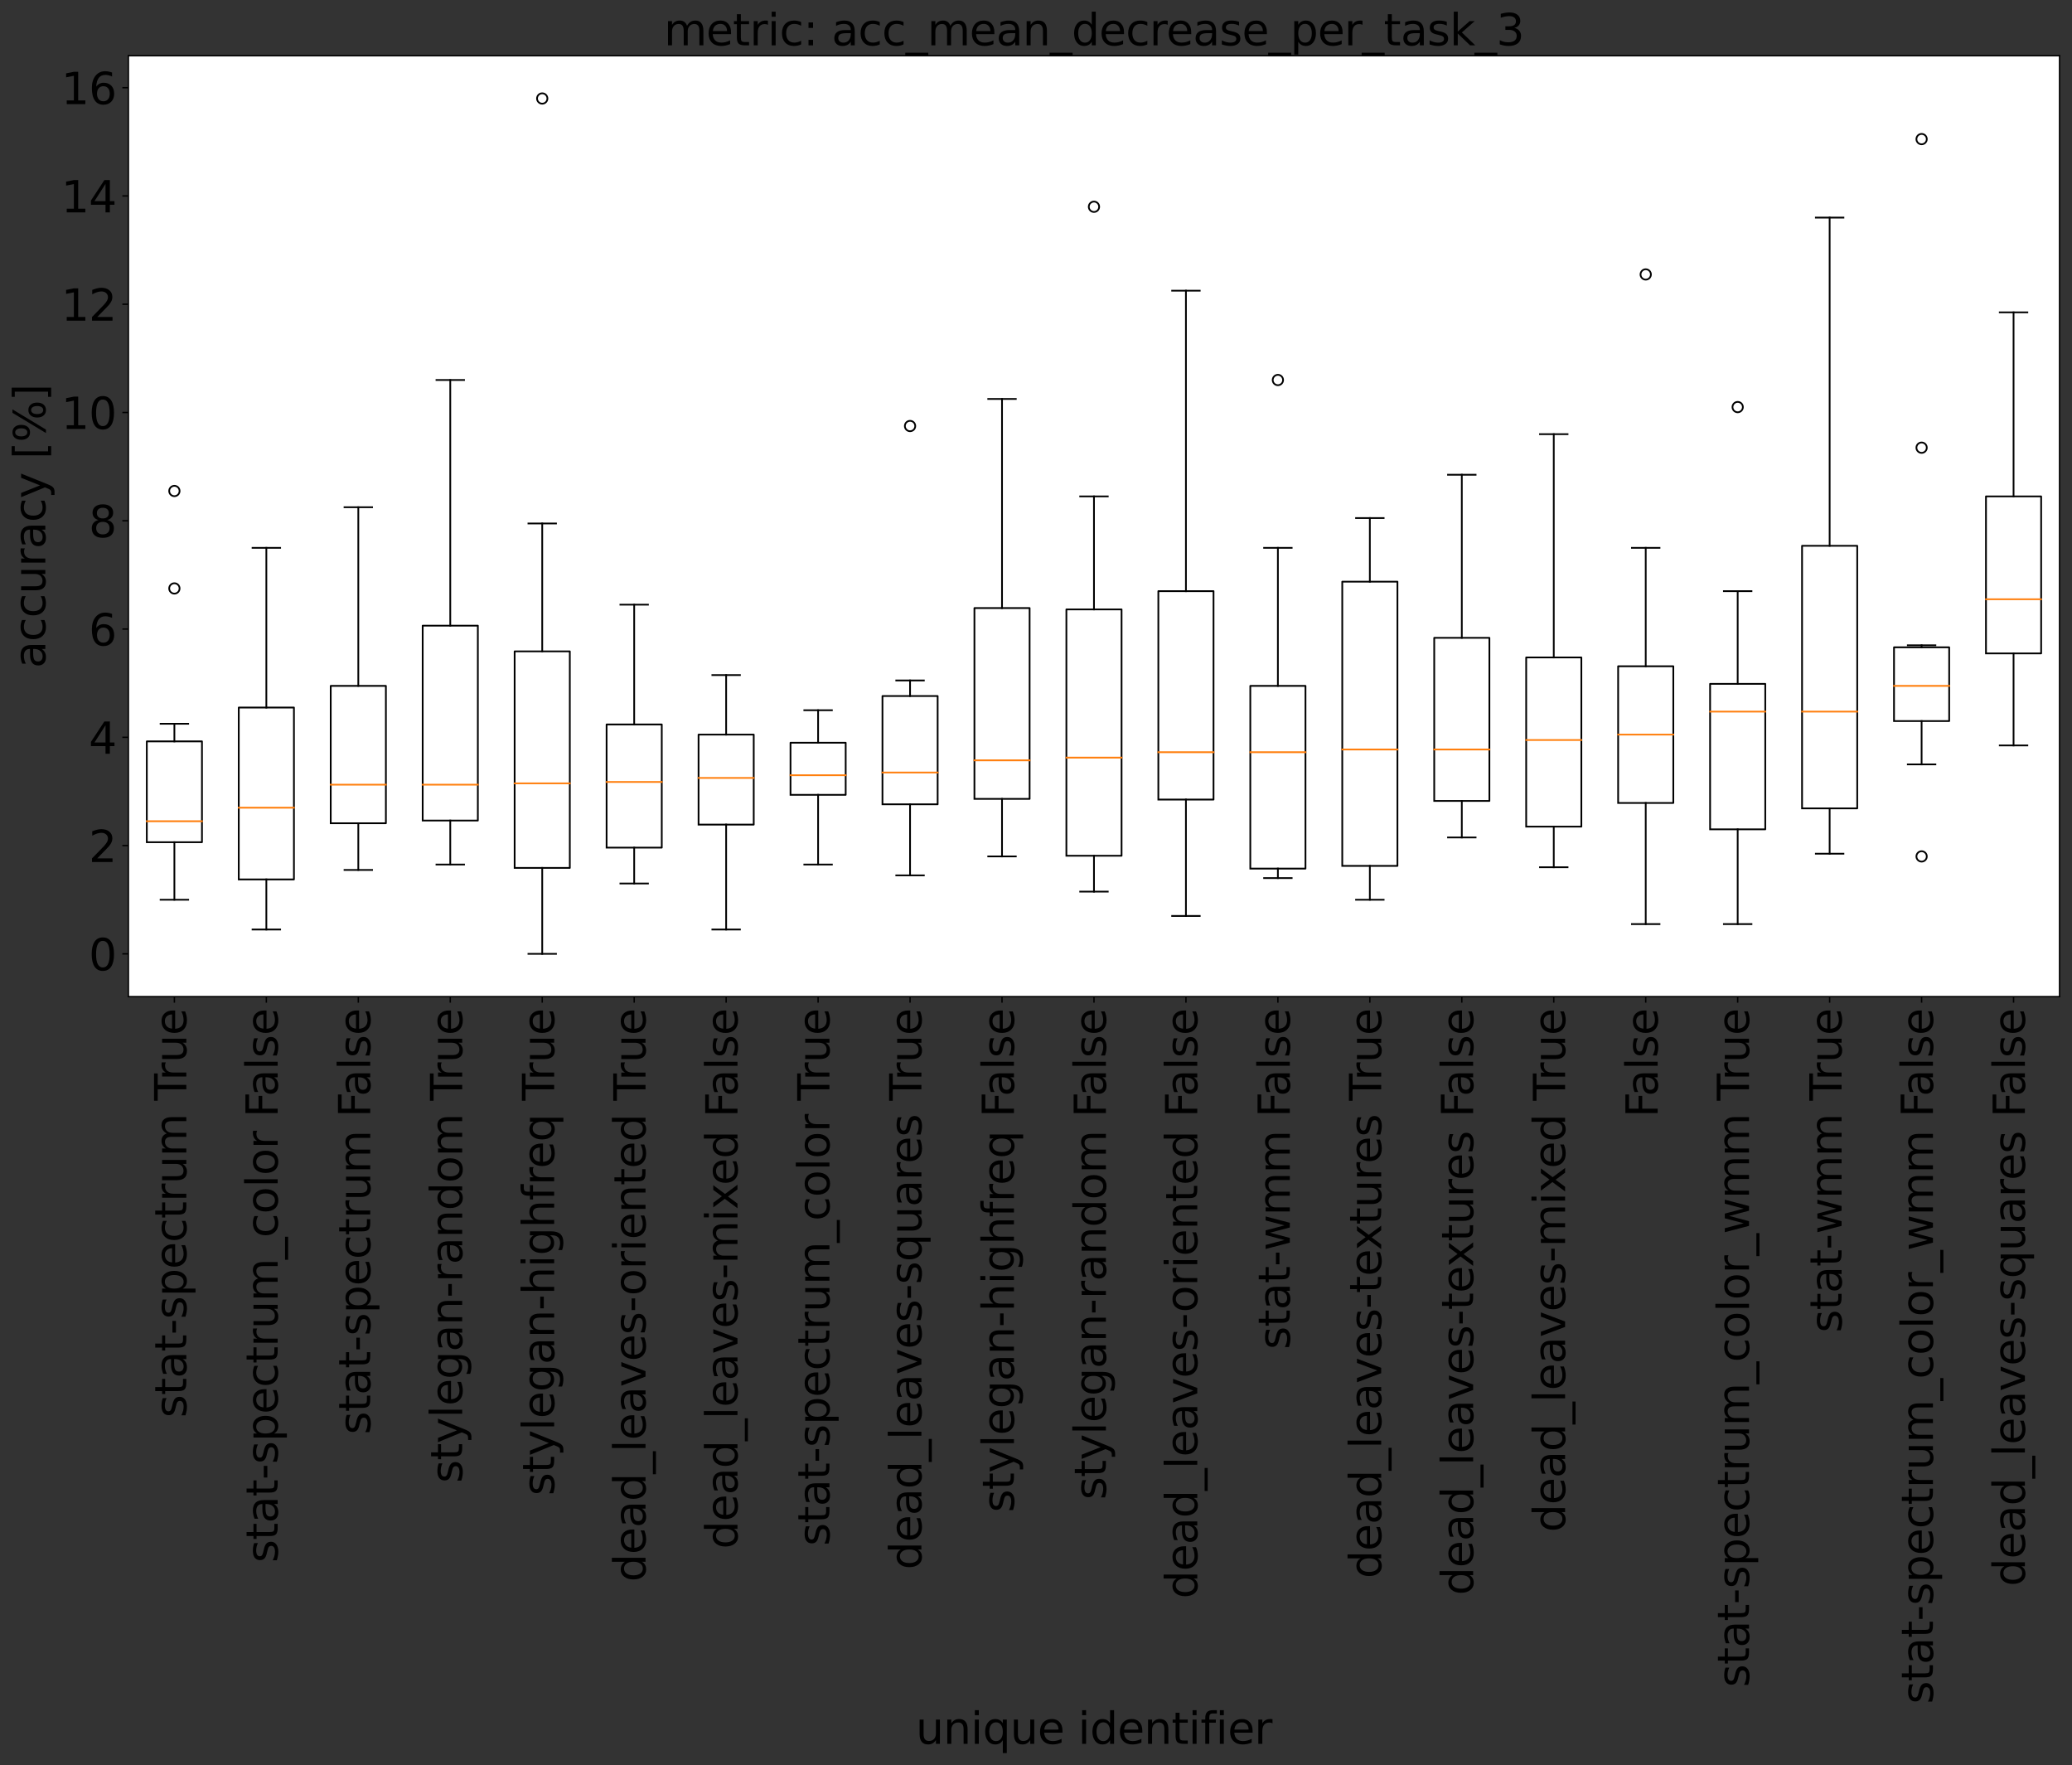 <?xml version="1.0" encoding="utf-8" standalone="no"?>
<!DOCTYPE svg PUBLIC "-//W3C//DTD SVG 1.1//EN"
  "http://www.w3.org/Graphics/SVG/1.1/DTD/svg11.dtd">
<svg xmlns:xlink="http://www.w3.org/1999/xlink" width="1197.408pt" height="1019.879pt" viewBox="0 0 1197.408 1019.879" xmlns="http://www.w3.org/2000/svg" version="1.1">
 <rect x="0" y="0" width="1197.408" height="1019.879" fill="#333333" stroke="none"/>
 <defs>
  <style type="text/css">*{stroke-linejoin: round; stroke-linecap: butt}</style>
 </defs>
 <g id="figure_1">
  <g id="patch_1">
   <path d="M 0 1019.879 
L 1197.408 1019.879 
L 1197.408 0 
L 0 0 
L 0 1019.879 
z
" style="fill: none"/>
  </g>
  <g id="axes_1">
   <g id="patch_2">
    <path d="M 74.208 575.796 
L 1190.208 575.796 
L 1190.208 32.196 
L 74.208 32.196 
z
" style="fill: #ffffff"/>
   </g>
   <g id="matplotlib.axis_1">
    <g id="xtick_1">
     <g id="line2d_1">
      <defs>
       <path id="m929936f8b4" d="M 0 0 
L 0 3.5 
" style="stroke: #000000; stroke-width: 0.8"/>
      </defs>
      <g>
       <use xlink:href="#m929936f8b4" x="100.779" y="575.796" style="stroke: #000000; stroke-width: 0.8"/>
      </g>
     </g>
     <g id="text_1">
      <!-- stat-spectrum True -->
      <g transform="translate(107.678 819.089)rotate(-90)scale(0.25 -0.25)">
       <defs>
        <path id="DejaVuSans-73" d="M 2834 3397 
L 2834 2853 
Q 2591 2978 2328 3040 
Q 2066 3103 1784 3103 
Q 1356 3103 1142 2972 
Q 928 2841 928 2578 
Q 928 2378 1081 2264 
Q 1234 2150 1697 2047 
L 1894 2003 
Q 2506 1872 2764 1633 
Q 3022 1394 3022 966 
Q 3022 478 2636 193 
Q 2250 -91 1575 -91 
Q 1294 -91 989 -36 
Q 684 19 347 128 
L 347 722 
Q 666 556 975 473 
Q 1284 391 1588 391 
Q 1994 391 2212 530 
Q 2431 669 2431 922 
Q 2431 1156 2273 1281 
Q 2116 1406 1581 1522 
L 1381 1569 
Q 847 1681 609 1914 
Q 372 2147 372 2553 
Q 372 3047 722 3315 
Q 1072 3584 1716 3584 
Q 2034 3584 2315 3537 
Q 2597 3491 2834 3397 
z
" transform="scale(0.016)"/>
        <path id="DejaVuSans-74" d="M 1172 4494 
L 1172 3500 
L 2356 3500 
L 2356 3053 
L 1172 3053 
L 1172 1153 
Q 1172 725 1289 603 
Q 1406 481 1766 481 
L 2356 481 
L 2356 0 
L 1766 0 
Q 1100 0 847 248 
Q 594 497 594 1153 
L 594 3053 
L 172 3053 
L 172 3500 
L 594 3500 
L 594 4494 
L 1172 4494 
z
" transform="scale(0.016)"/>
        <path id="DejaVuSans-61" d="M 2194 1759 
Q 1497 1759 1228 1600 
Q 959 1441 959 1056 
Q 959 750 1161 570 
Q 1363 391 1709 391 
Q 2188 391 2477 730 
Q 2766 1069 2766 1631 
L 2766 1759 
L 2194 1759 
z
M 3341 1997 
L 3341 0 
L 2766 0 
L 2766 531 
Q 2569 213 2275 61 
Q 1981 -91 1556 -91 
Q 1019 -91 701 211 
Q 384 513 384 1019 
Q 384 1609 779 1909 
Q 1175 2209 1959 2209 
L 2766 2209 
L 2766 2266 
Q 2766 2663 2505 2880 
Q 2244 3097 1772 3097 
Q 1472 3097 1187 3025 
Q 903 2953 641 2809 
L 641 3341 
Q 956 3463 1253 3523 
Q 1550 3584 1831 3584 
Q 2591 3584 2966 3190 
Q 3341 2797 3341 1997 
z
" transform="scale(0.016)"/>
        <path id="DejaVuSans-2d" d="M 313 2009 
L 1997 2009 
L 1997 1497 
L 313 1497 
L 313 2009 
z
" transform="scale(0.016)"/>
        <path id="DejaVuSans-70" d="M 1159 525 
L 1159 -1331 
L 581 -1331 
L 581 3500 
L 1159 3500 
L 1159 2969 
Q 1341 3281 1617 3432 
Q 1894 3584 2278 3584 
Q 2916 3584 3314 3078 
Q 3713 2572 3713 1747 
Q 3713 922 3314 415 
Q 2916 -91 2278 -91 
Q 1894 -91 1617 61 
Q 1341 213 1159 525 
z
M 3116 1747 
Q 3116 2381 2855 2742 
Q 2594 3103 2138 3103 
Q 1681 3103 1420 2742 
Q 1159 2381 1159 1747 
Q 1159 1113 1420 752 
Q 1681 391 2138 391 
Q 2594 391 2855 752 
Q 3116 1113 3116 1747 
z
" transform="scale(0.016)"/>
        <path id="DejaVuSans-65" d="M 3597 1894 
L 3597 1613 
L 953 1613 
Q 991 1019 1311 708 
Q 1631 397 2203 397 
Q 2534 397 2845 478 
Q 3156 559 3463 722 
L 3463 178 
Q 3153 47 2828 -22 
Q 2503 -91 2169 -91 
Q 1331 -91 842 396 
Q 353 884 353 1716 
Q 353 2575 817 3079 
Q 1281 3584 2069 3584 
Q 2775 3584 3186 3129 
Q 3597 2675 3597 1894 
z
M 3022 2063 
Q 3016 2534 2758 2815 
Q 2500 3097 2075 3097 
Q 1594 3097 1305 2825 
Q 1016 2553 972 2059 
L 3022 2063 
z
" transform="scale(0.016)"/>
        <path id="DejaVuSans-63" d="M 3122 3366 
L 3122 2828 
Q 2878 2963 2633 3030 
Q 2388 3097 2138 3097 
Q 1578 3097 1268 2742 
Q 959 2388 959 1747 
Q 959 1106 1268 751 
Q 1578 397 2138 397 
Q 2388 397 2633 464 
Q 2878 531 3122 666 
L 3122 134 
Q 2881 22 2623 -34 
Q 2366 -91 2075 -91 
Q 1284 -91 818 406 
Q 353 903 353 1747 
Q 353 2603 823 3093 
Q 1294 3584 2113 3584 
Q 2378 3584 2631 3529 
Q 2884 3475 3122 3366 
z
" transform="scale(0.016)"/>
        <path id="DejaVuSans-72" d="M 2631 2963 
Q 2534 3019 2420 3045 
Q 2306 3072 2169 3072 
Q 1681 3072 1420 2755 
Q 1159 2438 1159 1844 
L 1159 0 
L 581 0 
L 581 3500 
L 1159 3500 
L 1159 2956 
Q 1341 3275 1631 3429 
Q 1922 3584 2338 3584 
Q 2397 3584 2469 3576 
Q 2541 3569 2628 3553 
L 2631 2963 
z
" transform="scale(0.016)"/>
        <path id="DejaVuSans-75" d="M 544 1381 
L 544 3500 
L 1119 3500 
L 1119 1403 
Q 1119 906 1312 657 
Q 1506 409 1894 409 
Q 2359 409 2629 706 
Q 2900 1003 2900 1516 
L 2900 3500 
L 3475 3500 
L 3475 0 
L 2900 0 
L 2900 538 
Q 2691 219 2414 64 
Q 2138 -91 1772 -91 
Q 1169 -91 856 284 
Q 544 659 544 1381 
z
M 1991 3584 
L 1991 3584 
z
" transform="scale(0.016)"/>
        <path id="DejaVuSans-6d" d="M 3328 2828 
Q 3544 3216 3844 3400 
Q 4144 3584 4550 3584 
Q 5097 3584 5394 3201 
Q 5691 2819 5691 2113 
L 5691 0 
L 5113 0 
L 5113 2094 
Q 5113 2597 4934 2840 
Q 4756 3084 4391 3084 
Q 3944 3084 3684 2787 
Q 3425 2491 3425 1978 
L 3425 0 
L 2847 0 
L 2847 2094 
Q 2847 2600 2669 2842 
Q 2491 3084 2119 3084 
Q 1678 3084 1418 2786 
Q 1159 2488 1159 1978 
L 1159 0 
L 581 0 
L 581 3500 
L 1159 3500 
L 1159 2956 
Q 1356 3278 1631 3431 
Q 1906 3584 2284 3584 
Q 2666 3584 2933 3390 
Q 3200 3197 3328 2828 
z
" transform="scale(0.016)"/>
        <path id="DejaVuSans-20" transform="scale(0.016)"/>
        <path id="DejaVuSans-54" d="M -19 4666 
L 3928 4666 
L 3928 4134 
L 2272 4134 
L 2272 0 
L 1638 0 
L 1638 4134 
L -19 4134 
L -19 4666 
z
" transform="scale(0.016)"/>
       </defs>
       <use xlink:href="#DejaVuSans-73"/>
       <use xlink:href="#DejaVuSans-74" x="52.1"/>
       <use xlink:href="#DejaVuSans-61" x="91.309"/>
       <use xlink:href="#DejaVuSans-74" x="152.588"/>
       <use xlink:href="#DejaVuSans-2d" x="191.797"/>
       <use xlink:href="#DejaVuSans-73" x="227.881"/>
       <use xlink:href="#DejaVuSans-70" x="279.98"/>
       <use xlink:href="#DejaVuSans-65" x="343.457"/>
       <use xlink:href="#DejaVuSans-63" x="404.98"/>
       <use xlink:href="#DejaVuSans-74" x="459.961"/>
       <use xlink:href="#DejaVuSans-72" x="499.17"/>
       <use xlink:href="#DejaVuSans-75" x="540.283"/>
       <use xlink:href="#DejaVuSans-6d" x="603.662"/>
       <use xlink:href="#DejaVuSans-20" x="701.074"/>
       <use xlink:href="#DejaVuSans-54" x="732.861"/>
       <use xlink:href="#DejaVuSans-72" x="779.195"/>
       <use xlink:href="#DejaVuSans-75" x="820.309"/>
       <use xlink:href="#DejaVuSans-65" x="883.688"/>
      </g>
     </g>
    </g>
    <g id="xtick_2">
     <g id="line2d_2">
      <g>
       <use xlink:href="#m929936f8b4" x="153.922" y="575.796" style="stroke: #000000; stroke-width: 0.8"/>
      </g>
     </g>
     <g id="text_2">
      <!-- stat-spectrum_color False -->
      <g transform="translate(160.473 902.835)rotate(-90)scale(0.25 -0.25)">
       <defs>
        <path id="DejaVuSans-5f" d="M 3263 -1063 
L 3263 -1509 
L -63 -1509 
L -63 -1063 
L 3263 -1063 
z
" transform="scale(0.016)"/>
        <path id="DejaVuSans-6f" d="M 1959 3097 
Q 1497 3097 1228 2736 
Q 959 2375 959 1747 
Q 959 1119 1226 758 
Q 1494 397 1959 397 
Q 2419 397 2687 759 
Q 2956 1122 2956 1747 
Q 2956 2369 2687 2733 
Q 2419 3097 1959 3097 
z
M 1959 3584 
Q 2709 3584 3137 3096 
Q 3566 2609 3566 1747 
Q 3566 888 3137 398 
Q 2709 -91 1959 -91 
Q 1206 -91 779 398 
Q 353 888 353 1747 
Q 353 2609 779 3096 
Q 1206 3584 1959 3584 
z
" transform="scale(0.016)"/>
        <path id="DejaVuSans-6c" d="M 603 4863 
L 1178 4863 
L 1178 0 
L 603 0 
L 603 4863 
z
" transform="scale(0.016)"/>
        <path id="DejaVuSans-46" d="M 628 4666 
L 3309 4666 
L 3309 4134 
L 1259 4134 
L 1259 2759 
L 3109 2759 
L 3109 2228 
L 1259 2228 
L 1259 0 
L 628 0 
L 628 4666 
z
" transform="scale(0.016)"/>
       </defs>
       <use xlink:href="#DejaVuSans-73"/>
       <use xlink:href="#DejaVuSans-74" x="52.1"/>
       <use xlink:href="#DejaVuSans-61" x="91.309"/>
       <use xlink:href="#DejaVuSans-74" x="152.588"/>
       <use xlink:href="#DejaVuSans-2d" x="191.797"/>
       <use xlink:href="#DejaVuSans-73" x="227.881"/>
       <use xlink:href="#DejaVuSans-70" x="279.98"/>
       <use xlink:href="#DejaVuSans-65" x="343.457"/>
       <use xlink:href="#DejaVuSans-63" x="404.98"/>
       <use xlink:href="#DejaVuSans-74" x="459.961"/>
       <use xlink:href="#DejaVuSans-72" x="499.17"/>
       <use xlink:href="#DejaVuSans-75" x="540.283"/>
       <use xlink:href="#DejaVuSans-6d" x="603.662"/>
       <use xlink:href="#DejaVuSans-5f" x="701.074"/>
       <use xlink:href="#DejaVuSans-63" x="751.074"/>
       <use xlink:href="#DejaVuSans-6f" x="806.055"/>
       <use xlink:href="#DejaVuSans-6c" x="867.236"/>
       <use xlink:href="#DejaVuSans-6f" x="895.02"/>
       <use xlink:href="#DejaVuSans-72" x="956.201"/>
       <use xlink:href="#DejaVuSans-20" x="997.314"/>
       <use xlink:href="#DejaVuSans-46" x="1029.102"/>
       <use xlink:href="#DejaVuSans-61" x="1077.496"/>
       <use xlink:href="#DejaVuSans-6c" x="1138.775"/>
       <use xlink:href="#DejaVuSans-73" x="1166.559"/>
       <use xlink:href="#DejaVuSans-65" x="1218.658"/>
      </g>
     </g>
    </g>
    <g id="xtick_3">
     <g id="line2d_3">
      <g>
       <use xlink:href="#m929936f8b4" x="207.065" y="575.796" style="stroke: #000000; stroke-width: 0.8"/>
      </g>
     </g>
     <g id="text_3">
      <!-- stat-spectrum False -->
      <g transform="translate(213.963 828.773)rotate(-90)scale(0.25 -0.25)">
       <use xlink:href="#DejaVuSans-73"/>
       <use xlink:href="#DejaVuSans-74" x="52.1"/>
       <use xlink:href="#DejaVuSans-61" x="91.309"/>
       <use xlink:href="#DejaVuSans-74" x="152.588"/>
       <use xlink:href="#DejaVuSans-2d" x="191.797"/>
       <use xlink:href="#DejaVuSans-73" x="227.881"/>
       <use xlink:href="#DejaVuSans-70" x="279.98"/>
       <use xlink:href="#DejaVuSans-65" x="343.457"/>
       <use xlink:href="#DejaVuSans-63" x="404.98"/>
       <use xlink:href="#DejaVuSans-74" x="459.961"/>
       <use xlink:href="#DejaVuSans-72" x="499.17"/>
       <use xlink:href="#DejaVuSans-75" x="540.283"/>
       <use xlink:href="#DejaVuSans-6d" x="603.662"/>
       <use xlink:href="#DejaVuSans-20" x="701.074"/>
       <use xlink:href="#DejaVuSans-46" x="732.861"/>
       <use xlink:href="#DejaVuSans-61" x="781.256"/>
       <use xlink:href="#DejaVuSans-6c" x="842.535"/>
       <use xlink:href="#DejaVuSans-73" x="870.318"/>
       <use xlink:href="#DejaVuSans-65" x="922.418"/>
      </g>
     </g>
    </g>
    <g id="xtick_4">
     <g id="line2d_4">
      <g>
       <use xlink:href="#m929936f8b4" x="260.208" y="575.796" style="stroke: #000000; stroke-width: 0.8"/>
      </g>
     </g>
     <g id="text_4">
      <!-- stylegan-random True -->
      <g transform="translate(267.106 856.792)rotate(-90)scale(0.25 -0.25)">
       <defs>
        <path id="DejaVuSans-79" d="M 2059 -325 
Q 1816 -950 1584 -1140 
Q 1353 -1331 966 -1331 
L 506 -1331 
L 506 -850 
L 844 -850 
Q 1081 -850 1212 -737 
Q 1344 -625 1503 -206 
L 1606 56 
L 191 3500 
L 800 3500 
L 1894 763 
L 2988 3500 
L 3597 3500 
L 2059 -325 
z
" transform="scale(0.016)"/>
        <path id="DejaVuSans-67" d="M 2906 1791 
Q 2906 2416 2648 2759 
Q 2391 3103 1925 3103 
Q 1463 3103 1205 2759 
Q 947 2416 947 1791 
Q 947 1169 1205 825 
Q 1463 481 1925 481 
Q 2391 481 2648 825 
Q 2906 1169 2906 1791 
z
M 3481 434 
Q 3481 -459 3084 -895 
Q 2688 -1331 1869 -1331 
Q 1566 -1331 1297 -1286 
Q 1028 -1241 775 -1147 
L 775 -588 
Q 1028 -725 1275 -790 
Q 1522 -856 1778 -856 
Q 2344 -856 2625 -561 
Q 2906 -266 2906 331 
L 2906 616 
Q 2728 306 2450 153 
Q 2172 0 1784 0 
Q 1141 0 747 490 
Q 353 981 353 1791 
Q 353 2603 747 3093 
Q 1141 3584 1784 3584 
Q 2172 3584 2450 3431 
Q 2728 3278 2906 2969 
L 2906 3500 
L 3481 3500 
L 3481 434 
z
" transform="scale(0.016)"/>
        <path id="DejaVuSans-6e" d="M 3513 2113 
L 3513 0 
L 2938 0 
L 2938 2094 
Q 2938 2591 2744 2837 
Q 2550 3084 2163 3084 
Q 1697 3084 1428 2787 
Q 1159 2491 1159 1978 
L 1159 0 
L 581 0 
L 581 3500 
L 1159 3500 
L 1159 2956 
Q 1366 3272 1645 3428 
Q 1925 3584 2291 3584 
Q 2894 3584 3203 3211 
Q 3513 2838 3513 2113 
z
" transform="scale(0.016)"/>
        <path id="DejaVuSans-64" d="M 2906 2969 
L 2906 4863 
L 3481 4863 
L 3481 0 
L 2906 0 
L 2906 525 
Q 2725 213 2448 61 
Q 2172 -91 1784 -91 
Q 1150 -91 751 415 
Q 353 922 353 1747 
Q 353 2572 751 3078 
Q 1150 3584 1784 3584 
Q 2172 3584 2448 3432 
Q 2725 3281 2906 2969 
z
M 947 1747 
Q 947 1113 1208 752 
Q 1469 391 1925 391 
Q 2381 391 2643 752 
Q 2906 1113 2906 1747 
Q 2906 2381 2643 2742 
Q 2381 3103 1925 3103 
Q 1469 3103 1208 2742 
Q 947 2381 947 1747 
z
" transform="scale(0.016)"/>
       </defs>
       <use xlink:href="#DejaVuSans-73"/>
       <use xlink:href="#DejaVuSans-74" x="52.1"/>
       <use xlink:href="#DejaVuSans-79" x="91.309"/>
       <use xlink:href="#DejaVuSans-6c" x="150.488"/>
       <use xlink:href="#DejaVuSans-65" x="178.271"/>
       <use xlink:href="#DejaVuSans-67" x="239.795"/>
       <use xlink:href="#DejaVuSans-61" x="303.271"/>
       <use xlink:href="#DejaVuSans-6e" x="364.551"/>
       <use xlink:href="#DejaVuSans-2d" x="427.93"/>
       <use xlink:href="#DejaVuSans-72" x="464.014"/>
       <use xlink:href="#DejaVuSans-61" x="505.127"/>
       <use xlink:href="#DejaVuSans-6e" x="566.406"/>
       <use xlink:href="#DejaVuSans-64" x="629.785"/>
       <use xlink:href="#DejaVuSans-6f" x="693.262"/>
       <use xlink:href="#DejaVuSans-6d" x="754.443"/>
       <use xlink:href="#DejaVuSans-20" x="851.855"/>
       <use xlink:href="#DejaVuSans-54" x="883.643"/>
       <use xlink:href="#DejaVuSans-72" x="929.977"/>
       <use xlink:href="#DejaVuSans-75" x="971.09"/>
       <use xlink:href="#DejaVuSans-65" x="1034.469"/>
      </g>
     </g>
    </g>
    <g id="xtick_5">
     <g id="line2d_5">
      <g>
       <use xlink:href="#m929936f8b4" x="313.351" y="575.796" style="stroke: #000000; stroke-width: 0.8"/>
      </g>
     </g>
     <g id="text_5">
      <!-- stylegan-highfreq True -->
      <g transform="translate(320.249 864.105)rotate(-90)scale(0.25 -0.25)">
       <defs>
        <path id="DejaVuSans-68" d="M 3513 2113 
L 3513 0 
L 2938 0 
L 2938 2094 
Q 2938 2591 2744 2837 
Q 2550 3084 2163 3084 
Q 1697 3084 1428 2787 
Q 1159 2491 1159 1978 
L 1159 0 
L 581 0 
L 581 4863 
L 1159 4863 
L 1159 2956 
Q 1366 3272 1645 3428 
Q 1925 3584 2291 3584 
Q 2894 3584 3203 3211 
Q 3513 2838 3513 2113 
z
" transform="scale(0.016)"/>
        <path id="DejaVuSans-69" d="M 603 3500 
L 1178 3500 
L 1178 0 
L 603 0 
L 603 3500 
z
M 603 4863 
L 1178 4863 
L 1178 4134 
L 603 4134 
L 603 4863 
z
" transform="scale(0.016)"/>
        <path id="DejaVuSans-66" d="M 2375 4863 
L 2375 4384 
L 1825 4384 
Q 1516 4384 1395 4259 
Q 1275 4134 1275 3809 
L 1275 3500 
L 2222 3500 
L 2222 3053 
L 1275 3053 
L 1275 0 
L 697 0 
L 697 3053 
L 147 3053 
L 147 3500 
L 697 3500 
L 697 3744 
Q 697 4328 969 4595 
Q 1241 4863 1831 4863 
L 2375 4863 
z
" transform="scale(0.016)"/>
        <path id="DejaVuSans-71" d="M 947 1747 
Q 947 1113 1208 752 
Q 1469 391 1925 391 
Q 2381 391 2643 752 
Q 2906 1113 2906 1747 
Q 2906 2381 2643 2742 
Q 2381 3103 1925 3103 
Q 1469 3103 1208 2742 
Q 947 2381 947 1747 
z
M 2906 525 
Q 2725 213 2448 61 
Q 2172 -91 1784 -91 
Q 1150 -91 751 415 
Q 353 922 353 1747 
Q 353 2572 751 3078 
Q 1150 3584 1784 3584 
Q 2172 3584 2448 3432 
Q 2725 3281 2906 2969 
L 2906 3500 
L 3481 3500 
L 3481 -1331 
L 2906 -1331 
L 2906 525 
z
" transform="scale(0.016)"/>
       </defs>
       <use xlink:href="#DejaVuSans-73"/>
       <use xlink:href="#DejaVuSans-74" x="52.1"/>
       <use xlink:href="#DejaVuSans-79" x="91.309"/>
       <use xlink:href="#DejaVuSans-6c" x="150.488"/>
       <use xlink:href="#DejaVuSans-65" x="178.271"/>
       <use xlink:href="#DejaVuSans-67" x="239.795"/>
       <use xlink:href="#DejaVuSans-61" x="303.271"/>
       <use xlink:href="#DejaVuSans-6e" x="364.551"/>
       <use xlink:href="#DejaVuSans-2d" x="427.93"/>
       <use xlink:href="#DejaVuSans-68" x="464.014"/>
       <use xlink:href="#DejaVuSans-69" x="527.393"/>
       <use xlink:href="#DejaVuSans-67" x="555.176"/>
       <use xlink:href="#DejaVuSans-68" x="618.652"/>
       <use xlink:href="#DejaVuSans-66" x="682.031"/>
       <use xlink:href="#DejaVuSans-72" x="717.236"/>
       <use xlink:href="#DejaVuSans-65" x="756.1"/>
       <use xlink:href="#DejaVuSans-71" x="817.623"/>
       <use xlink:href="#DejaVuSans-20" x="881.1"/>
       <use xlink:href="#DejaVuSans-54" x="912.887"/>
       <use xlink:href="#DejaVuSans-72" x="959.221"/>
       <use xlink:href="#DejaVuSans-75" x="1000.334"/>
       <use xlink:href="#DejaVuSans-65" x="1063.713"/>
      </g>
     </g>
    </g>
    <g id="xtick_6">
     <g id="line2d_6">
      <g>
       <use xlink:href="#m929936f8b4" x="366.494" y="575.796" style="stroke: #000000; stroke-width: 0.8"/>
      </g>
     </g>
     <g id="text_6">
      <!-- dead_leaves-oriented True -->
      <g transform="translate(373.044 913.913)rotate(-90)scale(0.25 -0.25)">
       <defs>
        <path id="DejaVuSans-76" d="M 191 3500 
L 800 3500 
L 1894 563 
L 2988 3500 
L 3597 3500 
L 2284 0 
L 1503 0 
L 191 3500 
z
" transform="scale(0.016)"/>
       </defs>
       <use xlink:href="#DejaVuSans-64"/>
       <use xlink:href="#DejaVuSans-65" x="63.477"/>
       <use xlink:href="#DejaVuSans-61" x="125"/>
       <use xlink:href="#DejaVuSans-64" x="186.279"/>
       <use xlink:href="#DejaVuSans-5f" x="249.756"/>
       <use xlink:href="#DejaVuSans-6c" x="299.756"/>
       <use xlink:href="#DejaVuSans-65" x="327.539"/>
       <use xlink:href="#DejaVuSans-61" x="389.062"/>
       <use xlink:href="#DejaVuSans-76" x="450.342"/>
       <use xlink:href="#DejaVuSans-65" x="509.521"/>
       <use xlink:href="#DejaVuSans-73" x="571.045"/>
       <use xlink:href="#DejaVuSans-2d" x="623.145"/>
       <use xlink:href="#DejaVuSans-6f" x="661.104"/>
       <use xlink:href="#DejaVuSans-72" x="722.285"/>
       <use xlink:href="#DejaVuSans-69" x="763.398"/>
       <use xlink:href="#DejaVuSans-65" x="791.182"/>
       <use xlink:href="#DejaVuSans-6e" x="852.705"/>
       <use xlink:href="#DejaVuSans-74" x="916.084"/>
       <use xlink:href="#DejaVuSans-65" x="955.293"/>
       <use xlink:href="#DejaVuSans-64" x="1016.816"/>
       <use xlink:href="#DejaVuSans-20" x="1080.293"/>
       <use xlink:href="#DejaVuSans-54" x="1112.08"/>
       <use xlink:href="#DejaVuSans-72" x="1158.414"/>
       <use xlink:href="#DejaVuSans-75" x="1199.527"/>
       <use xlink:href="#DejaVuSans-65" x="1262.906"/>
      </g>
     </g>
    </g>
    <g id="xtick_7">
     <g id="line2d_7">
      <g>
       <use xlink:href="#m929936f8b4" x="419.636" y="575.796" style="stroke: #000000; stroke-width: 0.8"/>
      </g>
     </g>
     <g id="text_7">
      <!-- dead_leaves-mixed False -->
      <g transform="translate(426.187 894.894)rotate(-90)scale(0.25 -0.25)">
       <defs>
        <path id="DejaVuSans-78" d="M 3513 3500 
L 2247 1797 
L 3578 0 
L 2900 0 
L 1881 1375 
L 863 0 
L 184 0 
L 1544 1831 
L 300 3500 
L 978 3500 
L 1906 2253 
L 2834 3500 
L 3513 3500 
z
" transform="scale(0.016)"/>
       </defs>
       <use xlink:href="#DejaVuSans-64"/>
       <use xlink:href="#DejaVuSans-65" x="63.477"/>
       <use xlink:href="#DejaVuSans-61" x="125"/>
       <use xlink:href="#DejaVuSans-64" x="186.279"/>
       <use xlink:href="#DejaVuSans-5f" x="249.756"/>
       <use xlink:href="#DejaVuSans-6c" x="299.756"/>
       <use xlink:href="#DejaVuSans-65" x="327.539"/>
       <use xlink:href="#DejaVuSans-61" x="389.062"/>
       <use xlink:href="#DejaVuSans-76" x="450.342"/>
       <use xlink:href="#DejaVuSans-65" x="509.521"/>
       <use xlink:href="#DejaVuSans-73" x="571.045"/>
       <use xlink:href="#DejaVuSans-2d" x="623.145"/>
       <use xlink:href="#DejaVuSans-6d" x="659.229"/>
       <use xlink:href="#DejaVuSans-69" x="756.641"/>
       <use xlink:href="#DejaVuSans-78" x="784.424"/>
       <use xlink:href="#DejaVuSans-65" x="840.479"/>
       <use xlink:href="#DejaVuSans-64" x="902.002"/>
       <use xlink:href="#DejaVuSans-20" x="965.479"/>
       <use xlink:href="#DejaVuSans-46" x="997.266"/>
       <use xlink:href="#DejaVuSans-61" x="1045.66"/>
       <use xlink:href="#DejaVuSans-6c" x="1106.939"/>
       <use xlink:href="#DejaVuSans-73" x="1134.723"/>
       <use xlink:href="#DejaVuSans-65" x="1186.822"/>
      </g>
     </g>
    </g>
    <g id="xtick_8">
     <g id="line2d_8">
      <g>
       <use xlink:href="#m929936f8b4" x="472.779" y="575.796" style="stroke: #000000; stroke-width: 0.8"/>
      </g>
     </g>
     <g id="text_8">
      <!-- stat-spectrum_color True -->
      <g transform="translate(479.33 893.152)rotate(-90)scale(0.25 -0.25)">
       <use xlink:href="#DejaVuSans-73"/>
       <use xlink:href="#DejaVuSans-74" x="52.1"/>
       <use xlink:href="#DejaVuSans-61" x="91.309"/>
       <use xlink:href="#DejaVuSans-74" x="152.588"/>
       <use xlink:href="#DejaVuSans-2d" x="191.797"/>
       <use xlink:href="#DejaVuSans-73" x="227.881"/>
       <use xlink:href="#DejaVuSans-70" x="279.98"/>
       <use xlink:href="#DejaVuSans-65" x="343.457"/>
       <use xlink:href="#DejaVuSans-63" x="404.98"/>
       <use xlink:href="#DejaVuSans-74" x="459.961"/>
       <use xlink:href="#DejaVuSans-72" x="499.17"/>
       <use xlink:href="#DejaVuSans-75" x="540.283"/>
       <use xlink:href="#DejaVuSans-6d" x="603.662"/>
       <use xlink:href="#DejaVuSans-5f" x="701.074"/>
       <use xlink:href="#DejaVuSans-63" x="751.074"/>
       <use xlink:href="#DejaVuSans-6f" x="806.055"/>
       <use xlink:href="#DejaVuSans-6c" x="867.236"/>
       <use xlink:href="#DejaVuSans-6f" x="895.02"/>
       <use xlink:href="#DejaVuSans-72" x="956.201"/>
       <use xlink:href="#DejaVuSans-20" x="997.314"/>
       <use xlink:href="#DejaVuSans-54" x="1029.102"/>
       <use xlink:href="#DejaVuSans-72" x="1075.436"/>
       <use xlink:href="#DejaVuSans-75" x="1116.549"/>
       <use xlink:href="#DejaVuSans-65" x="1179.928"/>
      </g>
     </g>
    </g>
    <g id="xtick_9">
     <g id="line2d_9">
      <g>
       <use xlink:href="#m929936f8b4" x="525.922" y="575.796" style="stroke: #000000; stroke-width: 0.8"/>
      </g>
     </g>
     <g id="text_9">
      <!-- dead_leaves-squares True -->
      <g transform="translate(532.473 906.823)rotate(-90)scale(0.25 -0.25)">
       <use xlink:href="#DejaVuSans-64"/>
       <use xlink:href="#DejaVuSans-65" x="63.477"/>
       <use xlink:href="#DejaVuSans-61" x="125"/>
       <use xlink:href="#DejaVuSans-64" x="186.279"/>
       <use xlink:href="#DejaVuSans-5f" x="249.756"/>
       <use xlink:href="#DejaVuSans-6c" x="299.756"/>
       <use xlink:href="#DejaVuSans-65" x="327.539"/>
       <use xlink:href="#DejaVuSans-61" x="389.062"/>
       <use xlink:href="#DejaVuSans-76" x="450.342"/>
       <use xlink:href="#DejaVuSans-65" x="509.521"/>
       <use xlink:href="#DejaVuSans-73" x="571.045"/>
       <use xlink:href="#DejaVuSans-2d" x="623.145"/>
       <use xlink:href="#DejaVuSans-73" x="659.229"/>
       <use xlink:href="#DejaVuSans-71" x="711.328"/>
       <use xlink:href="#DejaVuSans-75" x="774.805"/>
       <use xlink:href="#DejaVuSans-61" x="838.184"/>
       <use xlink:href="#DejaVuSans-72" x="899.463"/>
       <use xlink:href="#DejaVuSans-65" x="938.326"/>
       <use xlink:href="#DejaVuSans-73" x="999.85"/>
       <use xlink:href="#DejaVuSans-20" x="1051.949"/>
       <use xlink:href="#DejaVuSans-54" x="1083.736"/>
       <use xlink:href="#DejaVuSans-72" x="1130.07"/>
       <use xlink:href="#DejaVuSans-75" x="1171.184"/>
       <use xlink:href="#DejaVuSans-65" x="1234.562"/>
      </g>
     </g>
    </g>
    <g id="xtick_10">
     <g id="line2d_10">
      <g>
       <use xlink:href="#m929936f8b4" x="579.065" y="575.796" style="stroke: #000000; stroke-width: 0.8"/>
      </g>
     </g>
     <g id="text_10">
      <!-- stylegan-highfreq False -->
      <g transform="translate(585.963 873.788)rotate(-90)scale(0.25 -0.25)">
       <use xlink:href="#DejaVuSans-73"/>
       <use xlink:href="#DejaVuSans-74" x="52.1"/>
       <use xlink:href="#DejaVuSans-79" x="91.309"/>
       <use xlink:href="#DejaVuSans-6c" x="150.488"/>
       <use xlink:href="#DejaVuSans-65" x="178.271"/>
       <use xlink:href="#DejaVuSans-67" x="239.795"/>
       <use xlink:href="#DejaVuSans-61" x="303.271"/>
       <use xlink:href="#DejaVuSans-6e" x="364.551"/>
       <use xlink:href="#DejaVuSans-2d" x="427.93"/>
       <use xlink:href="#DejaVuSans-68" x="464.014"/>
       <use xlink:href="#DejaVuSans-69" x="527.393"/>
       <use xlink:href="#DejaVuSans-67" x="555.176"/>
       <use xlink:href="#DejaVuSans-68" x="618.652"/>
       <use xlink:href="#DejaVuSans-66" x="682.031"/>
       <use xlink:href="#DejaVuSans-72" x="717.236"/>
       <use xlink:href="#DejaVuSans-65" x="756.1"/>
       <use xlink:href="#DejaVuSans-71" x="817.623"/>
       <use xlink:href="#DejaVuSans-20" x="881.1"/>
       <use xlink:href="#DejaVuSans-46" x="912.887"/>
       <use xlink:href="#DejaVuSans-61" x="961.281"/>
       <use xlink:href="#DejaVuSans-6c" x="1022.561"/>
       <use xlink:href="#DejaVuSans-73" x="1050.344"/>
       <use xlink:href="#DejaVuSans-65" x="1102.443"/>
      </g>
     </g>
    </g>
    <g id="xtick_11">
     <g id="line2d_11">
      <g>
       <use xlink:href="#m929936f8b4" x="632.208" y="575.796" style="stroke: #000000; stroke-width: 0.8"/>
      </g>
     </g>
     <g id="text_11">
      <!-- stylegan-random False -->
      <g transform="translate(639.106 866.476)rotate(-90)scale(0.25 -0.25)">
       <use xlink:href="#DejaVuSans-73"/>
       <use xlink:href="#DejaVuSans-74" x="52.1"/>
       <use xlink:href="#DejaVuSans-79" x="91.309"/>
       <use xlink:href="#DejaVuSans-6c" x="150.488"/>
       <use xlink:href="#DejaVuSans-65" x="178.271"/>
       <use xlink:href="#DejaVuSans-67" x="239.795"/>
       <use xlink:href="#DejaVuSans-61" x="303.271"/>
       <use xlink:href="#DejaVuSans-6e" x="364.551"/>
       <use xlink:href="#DejaVuSans-2d" x="427.93"/>
       <use xlink:href="#DejaVuSans-72" x="464.014"/>
       <use xlink:href="#DejaVuSans-61" x="505.127"/>
       <use xlink:href="#DejaVuSans-6e" x="566.406"/>
       <use xlink:href="#DejaVuSans-64" x="629.785"/>
       <use xlink:href="#DejaVuSans-6f" x="693.262"/>
       <use xlink:href="#DejaVuSans-6d" x="754.443"/>
       <use xlink:href="#DejaVuSans-20" x="851.855"/>
       <use xlink:href="#DejaVuSans-46" x="883.643"/>
       <use xlink:href="#DejaVuSans-61" x="932.037"/>
       <use xlink:href="#DejaVuSans-6c" x="993.316"/>
       <use xlink:href="#DejaVuSans-73" x="1021.1"/>
       <use xlink:href="#DejaVuSans-65" x="1073.199"/>
      </g>
     </g>
    </g>
    <g id="xtick_12">
     <g id="line2d_12">
      <g>
       <use xlink:href="#m929936f8b4" x="685.351" y="575.796" style="stroke: #000000; stroke-width: 0.8"/>
      </g>
     </g>
     <g id="text_12">
      <!-- dead_leaves-oriented False -->
      <g transform="translate(691.901 923.597)rotate(-90)scale(0.25 -0.25)">
       <use xlink:href="#DejaVuSans-64"/>
       <use xlink:href="#DejaVuSans-65" x="63.477"/>
       <use xlink:href="#DejaVuSans-61" x="125"/>
       <use xlink:href="#DejaVuSans-64" x="186.279"/>
       <use xlink:href="#DejaVuSans-5f" x="249.756"/>
       <use xlink:href="#DejaVuSans-6c" x="299.756"/>
       <use xlink:href="#DejaVuSans-65" x="327.539"/>
       <use xlink:href="#DejaVuSans-61" x="389.062"/>
       <use xlink:href="#DejaVuSans-76" x="450.342"/>
       <use xlink:href="#DejaVuSans-65" x="509.521"/>
       <use xlink:href="#DejaVuSans-73" x="571.045"/>
       <use xlink:href="#DejaVuSans-2d" x="623.145"/>
       <use xlink:href="#DejaVuSans-6f" x="661.104"/>
       <use xlink:href="#DejaVuSans-72" x="722.285"/>
       <use xlink:href="#DejaVuSans-69" x="763.398"/>
       <use xlink:href="#DejaVuSans-65" x="791.182"/>
       <use xlink:href="#DejaVuSans-6e" x="852.705"/>
       <use xlink:href="#DejaVuSans-74" x="916.084"/>
       <use xlink:href="#DejaVuSans-65" x="955.293"/>
       <use xlink:href="#DejaVuSans-64" x="1016.816"/>
       <use xlink:href="#DejaVuSans-20" x="1080.293"/>
       <use xlink:href="#DejaVuSans-46" x="1112.08"/>
       <use xlink:href="#DejaVuSans-61" x="1160.475"/>
       <use xlink:href="#DejaVuSans-6c" x="1221.754"/>
       <use xlink:href="#DejaVuSans-73" x="1249.537"/>
       <use xlink:href="#DejaVuSans-65" x="1301.637"/>
      </g>
     </g>
    </g>
    <g id="xtick_13">
     <g id="line2d_13">
      <g>
       <use xlink:href="#m929936f8b4" x="738.494" y="575.796" style="stroke: #000000; stroke-width: 0.8"/>
      </g>
     </g>
     <g id="text_13">
      <!-- stat-wmm False -->
      <g transform="translate(745.392 779.624)rotate(-90)scale(0.25 -0.25)">
       <defs>
        <path id="DejaVuSans-77" d="M 269 3500 
L 844 3500 
L 1563 769 
L 2278 3500 
L 2956 3500 
L 3675 769 
L 4391 3500 
L 4966 3500 
L 4050 0 
L 3372 0 
L 2619 2869 
L 1863 0 
L 1184 0 
L 269 3500 
z
" transform="scale(0.016)"/>
       </defs>
       <use xlink:href="#DejaVuSans-73"/>
       <use xlink:href="#DejaVuSans-74" x="52.1"/>
       <use xlink:href="#DejaVuSans-61" x="91.309"/>
       <use xlink:href="#DejaVuSans-74" x="152.588"/>
       <use xlink:href="#DejaVuSans-2d" x="191.797"/>
       <use xlink:href="#DejaVuSans-77" x="227.881"/>
       <use xlink:href="#DejaVuSans-6d" x="309.668"/>
       <use xlink:href="#DejaVuSans-6d" x="407.08"/>
       <use xlink:href="#DejaVuSans-20" x="504.492"/>
       <use xlink:href="#DejaVuSans-46" x="536.279"/>
       <use xlink:href="#DejaVuSans-61" x="584.674"/>
       <use xlink:href="#DejaVuSans-6c" x="645.953"/>
       <use xlink:href="#DejaVuSans-73" x="673.736"/>
       <use xlink:href="#DejaVuSans-65" x="725.836"/>
      </g>
     </g>
    </g>
    <g id="xtick_14">
     <g id="line2d_14">
      <g>
       <use xlink:href="#m929936f8b4" x="791.636" y="575.796" style="stroke: #000000; stroke-width: 0.8"/>
      </g>
     </g>
     <g id="text_14">
      <!-- dead_leaves-textures True -->
      <g transform="translate(798.187 911.952)rotate(-90)scale(0.25 -0.25)">
       <use xlink:href="#DejaVuSans-64"/>
       <use xlink:href="#DejaVuSans-65" x="63.477"/>
       <use xlink:href="#DejaVuSans-61" x="125"/>
       <use xlink:href="#DejaVuSans-64" x="186.279"/>
       <use xlink:href="#DejaVuSans-5f" x="249.756"/>
       <use xlink:href="#DejaVuSans-6c" x="299.756"/>
       <use xlink:href="#DejaVuSans-65" x="327.539"/>
       <use xlink:href="#DejaVuSans-61" x="389.062"/>
       <use xlink:href="#DejaVuSans-76" x="450.342"/>
       <use xlink:href="#DejaVuSans-65" x="509.521"/>
       <use xlink:href="#DejaVuSans-73" x="571.045"/>
       <use xlink:href="#DejaVuSans-2d" x="623.145"/>
       <use xlink:href="#DejaVuSans-74" x="659.229"/>
       <use xlink:href="#DejaVuSans-65" x="698.438"/>
       <use xlink:href="#DejaVuSans-78" x="758.211"/>
       <use xlink:href="#DejaVuSans-74" x="817.391"/>
       <use xlink:href="#DejaVuSans-75" x="856.6"/>
       <use xlink:href="#DejaVuSans-72" x="919.979"/>
       <use xlink:href="#DejaVuSans-65" x="958.842"/>
       <use xlink:href="#DejaVuSans-73" x="1020.365"/>
       <use xlink:href="#DejaVuSans-20" x="1072.465"/>
       <use xlink:href="#DejaVuSans-54" x="1104.252"/>
       <use xlink:href="#DejaVuSans-72" x="1150.586"/>
       <use xlink:href="#DejaVuSans-75" x="1191.699"/>
       <use xlink:href="#DejaVuSans-65" x="1255.078"/>
      </g>
     </g>
    </g>
    <g id="xtick_15">
     <g id="line2d_15">
      <g>
       <use xlink:href="#m929936f8b4" x="844.779" y="575.796" style="stroke: #000000; stroke-width: 0.8"/>
      </g>
     </g>
     <g id="text_15">
      <!-- dead_leaves-textures False -->
      <g transform="translate(851.33 921.636)rotate(-90)scale(0.25 -0.25)">
       <use xlink:href="#DejaVuSans-64"/>
       <use xlink:href="#DejaVuSans-65" x="63.477"/>
       <use xlink:href="#DejaVuSans-61" x="125"/>
       <use xlink:href="#DejaVuSans-64" x="186.279"/>
       <use xlink:href="#DejaVuSans-5f" x="249.756"/>
       <use xlink:href="#DejaVuSans-6c" x="299.756"/>
       <use xlink:href="#DejaVuSans-65" x="327.539"/>
       <use xlink:href="#DejaVuSans-61" x="389.062"/>
       <use xlink:href="#DejaVuSans-76" x="450.342"/>
       <use xlink:href="#DejaVuSans-65" x="509.521"/>
       <use xlink:href="#DejaVuSans-73" x="571.045"/>
       <use xlink:href="#DejaVuSans-2d" x="623.145"/>
       <use xlink:href="#DejaVuSans-74" x="659.229"/>
       <use xlink:href="#DejaVuSans-65" x="698.438"/>
       <use xlink:href="#DejaVuSans-78" x="758.211"/>
       <use xlink:href="#DejaVuSans-74" x="817.391"/>
       <use xlink:href="#DejaVuSans-75" x="856.6"/>
       <use xlink:href="#DejaVuSans-72" x="919.979"/>
       <use xlink:href="#DejaVuSans-65" x="958.842"/>
       <use xlink:href="#DejaVuSans-73" x="1020.365"/>
       <use xlink:href="#DejaVuSans-20" x="1072.465"/>
       <use xlink:href="#DejaVuSans-46" x="1104.252"/>
       <use xlink:href="#DejaVuSans-61" x="1152.646"/>
       <use xlink:href="#DejaVuSans-6c" x="1213.926"/>
       <use xlink:href="#DejaVuSans-73" x="1241.709"/>
       <use xlink:href="#DejaVuSans-65" x="1293.809"/>
      </g>
     </g>
    </g>
    <g id="xtick_16">
     <g id="line2d_16">
      <g>
       <use xlink:href="#m929936f8b4" x="897.922" y="575.796" style="stroke: #000000; stroke-width: 0.8"/>
      </g>
     </g>
     <g id="text_16">
      <!-- dead_leaves-mixed True -->
      <g transform="translate(904.473 885.21)rotate(-90)scale(0.25 -0.25)">
       <use xlink:href="#DejaVuSans-64"/>
       <use xlink:href="#DejaVuSans-65" x="63.477"/>
       <use xlink:href="#DejaVuSans-61" x="125"/>
       <use xlink:href="#DejaVuSans-64" x="186.279"/>
       <use xlink:href="#DejaVuSans-5f" x="249.756"/>
       <use xlink:href="#DejaVuSans-6c" x="299.756"/>
       <use xlink:href="#DejaVuSans-65" x="327.539"/>
       <use xlink:href="#DejaVuSans-61" x="389.062"/>
       <use xlink:href="#DejaVuSans-76" x="450.342"/>
       <use xlink:href="#DejaVuSans-65" x="509.521"/>
       <use xlink:href="#DejaVuSans-73" x="571.045"/>
       <use xlink:href="#DejaVuSans-2d" x="623.145"/>
       <use xlink:href="#DejaVuSans-6d" x="659.229"/>
       <use xlink:href="#DejaVuSans-69" x="756.641"/>
       <use xlink:href="#DejaVuSans-78" x="784.424"/>
       <use xlink:href="#DejaVuSans-65" x="840.479"/>
       <use xlink:href="#DejaVuSans-64" x="902.002"/>
       <use xlink:href="#DejaVuSans-20" x="965.479"/>
       <use xlink:href="#DejaVuSans-54" x="997.266"/>
       <use xlink:href="#DejaVuSans-72" x="1043.6"/>
       <use xlink:href="#DejaVuSans-75" x="1084.713"/>
       <use xlink:href="#DejaVuSans-65" x="1148.092"/>
      </g>
     </g>
    </g>
    <g id="xtick_17">
     <g id="line2d_17">
      <g>
       <use xlink:href="#m929936f8b4" x="951.065" y="575.796" style="stroke: #000000; stroke-width: 0.8"/>
      </g>
     </g>
     <g id="text_17">
      <!--  False -->
      <g transform="translate(957.963 653.511)rotate(-90)scale(0.25 -0.25)">
       <use xlink:href="#DejaVuSans-20"/>
       <use xlink:href="#DejaVuSans-46" x="31.787"/>
       <use xlink:href="#DejaVuSans-61" x="80.182"/>
       <use xlink:href="#DejaVuSans-6c" x="141.461"/>
       <use xlink:href="#DejaVuSans-73" x="169.244"/>
       <use xlink:href="#DejaVuSans-65" x="221.344"/>
      </g>
     </g>
    </g>
    <g id="xtick_18">
     <g id="line2d_18">
      <g>
       <use xlink:href="#m929936f8b4" x="1004.208" y="575.796" style="stroke: #000000; stroke-width: 0.8"/>
      </g>
     </g>
     <g id="text_18">
      <!-- stat-spectrum_color_wmm True -->
      <g transform="translate(1010.759 974.8)rotate(-90)scale(0.25 -0.25)">
       <use xlink:href="#DejaVuSans-73"/>
       <use xlink:href="#DejaVuSans-74" x="52.1"/>
       <use xlink:href="#DejaVuSans-61" x="91.309"/>
       <use xlink:href="#DejaVuSans-74" x="152.588"/>
       <use xlink:href="#DejaVuSans-2d" x="191.797"/>
       <use xlink:href="#DejaVuSans-73" x="227.881"/>
       <use xlink:href="#DejaVuSans-70" x="279.98"/>
       <use xlink:href="#DejaVuSans-65" x="343.457"/>
       <use xlink:href="#DejaVuSans-63" x="404.98"/>
       <use xlink:href="#DejaVuSans-74" x="459.961"/>
       <use xlink:href="#DejaVuSans-72" x="499.17"/>
       <use xlink:href="#DejaVuSans-75" x="540.283"/>
       <use xlink:href="#DejaVuSans-6d" x="603.662"/>
       <use xlink:href="#DejaVuSans-5f" x="701.074"/>
       <use xlink:href="#DejaVuSans-63" x="751.074"/>
       <use xlink:href="#DejaVuSans-6f" x="806.055"/>
       <use xlink:href="#DejaVuSans-6c" x="867.236"/>
       <use xlink:href="#DejaVuSans-6f" x="895.02"/>
       <use xlink:href="#DejaVuSans-72" x="956.201"/>
       <use xlink:href="#DejaVuSans-5f" x="997.314"/>
       <use xlink:href="#DejaVuSans-77" x="1047.314"/>
       <use xlink:href="#DejaVuSans-6d" x="1129.102"/>
       <use xlink:href="#DejaVuSans-6d" x="1226.514"/>
       <use xlink:href="#DejaVuSans-20" x="1323.926"/>
       <use xlink:href="#DejaVuSans-54" x="1355.713"/>
       <use xlink:href="#DejaVuSans-72" x="1402.047"/>
       <use xlink:href="#DejaVuSans-75" x="1443.16"/>
       <use xlink:href="#DejaVuSans-65" x="1506.539"/>
      </g>
     </g>
    </g>
    <g id="xtick_19">
     <g id="line2d_19">
      <g>
       <use xlink:href="#m929936f8b4" x="1057.351" y="575.796" style="stroke: #000000; stroke-width: 0.8"/>
      </g>
     </g>
     <g id="text_19">
      <!-- stat-wmm True -->
      <g transform="translate(1064.249 769.941)rotate(-90)scale(0.25 -0.25)">
       <use xlink:href="#DejaVuSans-73"/>
       <use xlink:href="#DejaVuSans-74" x="52.1"/>
       <use xlink:href="#DejaVuSans-61" x="91.309"/>
       <use xlink:href="#DejaVuSans-74" x="152.588"/>
       <use xlink:href="#DejaVuSans-2d" x="191.797"/>
       <use xlink:href="#DejaVuSans-77" x="227.881"/>
       <use xlink:href="#DejaVuSans-6d" x="309.668"/>
       <use xlink:href="#DejaVuSans-6d" x="407.08"/>
       <use xlink:href="#DejaVuSans-20" x="504.492"/>
       <use xlink:href="#DejaVuSans-54" x="536.279"/>
       <use xlink:href="#DejaVuSans-72" x="582.613"/>
       <use xlink:href="#DejaVuSans-75" x="623.727"/>
       <use xlink:href="#DejaVuSans-65" x="687.105"/>
      </g>
     </g>
    </g>
    <g id="xtick_20">
     <g id="line2d_20">
      <g>
       <use xlink:href="#m929936f8b4" x="1110.494" y="575.796" style="stroke: #000000; stroke-width: 0.8"/>
      </g>
     </g>
     <g id="text_20">
      <!-- stat-spectrum_color_wmm False -->
      <g transform="translate(1117.044 984.484)rotate(-90)scale(0.25 -0.25)">
       <use xlink:href="#DejaVuSans-73"/>
       <use xlink:href="#DejaVuSans-74" x="52.1"/>
       <use xlink:href="#DejaVuSans-61" x="91.309"/>
       <use xlink:href="#DejaVuSans-74" x="152.588"/>
       <use xlink:href="#DejaVuSans-2d" x="191.797"/>
       <use xlink:href="#DejaVuSans-73" x="227.881"/>
       <use xlink:href="#DejaVuSans-70" x="279.98"/>
       <use xlink:href="#DejaVuSans-65" x="343.457"/>
       <use xlink:href="#DejaVuSans-63" x="404.98"/>
       <use xlink:href="#DejaVuSans-74" x="459.961"/>
       <use xlink:href="#DejaVuSans-72" x="499.17"/>
       <use xlink:href="#DejaVuSans-75" x="540.283"/>
       <use xlink:href="#DejaVuSans-6d" x="603.662"/>
       <use xlink:href="#DejaVuSans-5f" x="701.074"/>
       <use xlink:href="#DejaVuSans-63" x="751.074"/>
       <use xlink:href="#DejaVuSans-6f" x="806.055"/>
       <use xlink:href="#DejaVuSans-6c" x="867.236"/>
       <use xlink:href="#DejaVuSans-6f" x="895.02"/>
       <use xlink:href="#DejaVuSans-72" x="956.201"/>
       <use xlink:href="#DejaVuSans-5f" x="997.314"/>
       <use xlink:href="#DejaVuSans-77" x="1047.314"/>
       <use xlink:href="#DejaVuSans-6d" x="1129.102"/>
       <use xlink:href="#DejaVuSans-6d" x="1226.514"/>
       <use xlink:href="#DejaVuSans-20" x="1323.926"/>
       <use xlink:href="#DejaVuSans-46" x="1355.713"/>
       <use xlink:href="#DejaVuSans-61" x="1404.107"/>
       <use xlink:href="#DejaVuSans-6c" x="1465.387"/>
       <use xlink:href="#DejaVuSans-73" x="1493.17"/>
       <use xlink:href="#DejaVuSans-65" x="1545.27"/>
      </g>
     </g>
    </g>
    <g id="xtick_21">
     <g id="line2d_21">
      <g>
       <use xlink:href="#m929936f8b4" x="1163.636" y="575.796" style="stroke: #000000; stroke-width: 0.8"/>
      </g>
     </g>
     <g id="text_21">
      <!-- dead_leaves-squares False -->
      <g transform="translate(1170.187 916.507)rotate(-90)scale(0.25 -0.25)">
       <use xlink:href="#DejaVuSans-64"/>
       <use xlink:href="#DejaVuSans-65" x="63.477"/>
       <use xlink:href="#DejaVuSans-61" x="125"/>
       <use xlink:href="#DejaVuSans-64" x="186.279"/>
       <use xlink:href="#DejaVuSans-5f" x="249.756"/>
       <use xlink:href="#DejaVuSans-6c" x="299.756"/>
       <use xlink:href="#DejaVuSans-65" x="327.539"/>
       <use xlink:href="#DejaVuSans-61" x="389.062"/>
       <use xlink:href="#DejaVuSans-76" x="450.342"/>
       <use xlink:href="#DejaVuSans-65" x="509.521"/>
       <use xlink:href="#DejaVuSans-73" x="571.045"/>
       <use xlink:href="#DejaVuSans-2d" x="623.145"/>
       <use xlink:href="#DejaVuSans-73" x="659.229"/>
       <use xlink:href="#DejaVuSans-71" x="711.328"/>
       <use xlink:href="#DejaVuSans-75" x="774.805"/>
       <use xlink:href="#DejaVuSans-61" x="838.184"/>
       <use xlink:href="#DejaVuSans-72" x="899.463"/>
       <use xlink:href="#DejaVuSans-65" x="938.326"/>
       <use xlink:href="#DejaVuSans-73" x="999.85"/>
       <use xlink:href="#DejaVuSans-20" x="1051.949"/>
       <use xlink:href="#DejaVuSans-46" x="1083.736"/>
       <use xlink:href="#DejaVuSans-61" x="1132.131"/>
       <use xlink:href="#DejaVuSans-6c" x="1193.41"/>
       <use xlink:href="#DejaVuSans-73" x="1221.193"/>
       <use xlink:href="#DejaVuSans-65" x="1273.293"/>
      </g>
     </g>
    </g>
    <g id="text_22">
     <!-- unique identifier -->
     <g transform="translate(529.272 1007.48)scale(0.25 -0.25)">
      <use xlink:href="#DejaVuSans-75"/>
      <use xlink:href="#DejaVuSans-6e" x="63.379"/>
      <use xlink:href="#DejaVuSans-69" x="126.758"/>
      <use xlink:href="#DejaVuSans-71" x="154.541"/>
      <use xlink:href="#DejaVuSans-75" x="218.018"/>
      <use xlink:href="#DejaVuSans-65" x="281.396"/>
      <use xlink:href="#DejaVuSans-20" x="342.92"/>
      <use xlink:href="#DejaVuSans-69" x="374.707"/>
      <use xlink:href="#DejaVuSans-64" x="402.49"/>
      <use xlink:href="#DejaVuSans-65" x="465.967"/>
      <use xlink:href="#DejaVuSans-6e" x="527.49"/>
      <use xlink:href="#DejaVuSans-74" x="590.869"/>
      <use xlink:href="#DejaVuSans-69" x="630.078"/>
      <use xlink:href="#DejaVuSans-66" x="657.861"/>
      <use xlink:href="#DejaVuSans-69" x="693.066"/>
      <use xlink:href="#DejaVuSans-65" x="720.85"/>
      <use xlink:href="#DejaVuSans-72" x="782.373"/>
     </g>
    </g>
   </g>
   <g id="matplotlib.axis_2">
    <g id="ytick_1">
     <g id="line2d_22">
      <defs>
       <path id="m11033dcc9b" d="M 0 0 
L -3.5 0 
" style="stroke: #000000; stroke-width: 0.8"/>
      </defs>
      <g>
       <use xlink:href="#m11033dcc9b" x="74.208" y="551.087" style="stroke: #000000; stroke-width: 0.8"/>
      </g>
     </g>
     <g id="text_23">
      <!-- 0 -->
      <g transform="translate(51.302 560.585)scale(0.25 -0.25)">
       <defs>
        <path id="DejaVuSans-30" d="M 2034 4250 
Q 1547 4250 1301 3770 
Q 1056 3291 1056 2328 
Q 1056 1369 1301 889 
Q 1547 409 2034 409 
Q 2525 409 2770 889 
Q 3016 1369 3016 2328 
Q 3016 3291 2770 3770 
Q 2525 4250 2034 4250 
z
M 2034 4750 
Q 2819 4750 3233 4129 
Q 3647 3509 3647 2328 
Q 3647 1150 3233 529 
Q 2819 -91 2034 -91 
Q 1250 -91 836 529 
Q 422 1150 422 2328 
Q 422 3509 836 4129 
Q 1250 4750 2034 4750 
z
" transform="scale(0.016)"/>
       </defs>
       <use xlink:href="#DejaVuSans-30"/>
      </g>
     </g>
    </g>
    <g id="ytick_2">
     <g id="line2d_23">
      <g>
       <use xlink:href="#m11033dcc9b" x="74.208" y="488.532" style="stroke: #000000; stroke-width: 0.8"/>
      </g>
     </g>
     <g id="text_24">
      <!-- 2 -->
      <g transform="translate(51.302 498.03)scale(0.25 -0.25)">
       <defs>
        <path id="DejaVuSans-32" d="M 1228 531 
L 3431 531 
L 3431 0 
L 469 0 
L 469 531 
Q 828 903 1448 1529 
Q 2069 2156 2228 2338 
Q 2531 2678 2651 2914 
Q 2772 3150 2772 3378 
Q 2772 3750 2511 3984 
Q 2250 4219 1831 4219 
Q 1534 4219 1204 4116 
Q 875 4013 500 3803 
L 500 4441 
Q 881 4594 1212 4672 
Q 1544 4750 1819 4750 
Q 2544 4750 2975 4387 
Q 3406 4025 3406 3419 
Q 3406 3131 3298 2873 
Q 3191 2616 2906 2266 
Q 2828 2175 2409 1742 
Q 1991 1309 1228 531 
z
" transform="scale(0.016)"/>
       </defs>
       <use xlink:href="#DejaVuSans-32"/>
      </g>
     </g>
    </g>
    <g id="ytick_3">
     <g id="line2d_24">
      <g>
       <use xlink:href="#m11033dcc9b" x="74.208" y="425.978" style="stroke: #000000; stroke-width: 0.8"/>
      </g>
     </g>
     <g id="text_25">
      <!-- 4 -->
      <g transform="translate(51.302 435.476)scale(0.25 -0.25)">
       <defs>
        <path id="DejaVuSans-34" d="M 2419 4116 
L 825 1625 
L 2419 1625 
L 2419 4116 
z
M 2253 4666 
L 3047 4666 
L 3047 1625 
L 3713 1625 
L 3713 1100 
L 3047 1100 
L 3047 0 
L 2419 0 
L 2419 1100 
L 313 1100 
L 313 1709 
L 2253 4666 
z
" transform="scale(0.016)"/>
       </defs>
       <use xlink:href="#DejaVuSans-34"/>
      </g>
     </g>
    </g>
    <g id="ytick_4">
     <g id="line2d_25">
      <g>
       <use xlink:href="#m11033dcc9b" x="74.208" y="363.423" style="stroke: #000000; stroke-width: 0.8"/>
      </g>
     </g>
     <g id="text_26">
      <!-- 6 -->
      <g transform="translate(51.302 372.921)scale(0.25 -0.25)">
       <defs>
        <path id="DejaVuSans-36" d="M 2113 2584 
Q 1688 2584 1439 2293 
Q 1191 2003 1191 1497 
Q 1191 994 1439 701 
Q 1688 409 2113 409 
Q 2538 409 2786 701 
Q 3034 994 3034 1497 
Q 3034 2003 2786 2293 
Q 2538 2584 2113 2584 
z
M 3366 4563 
L 3366 3988 
Q 3128 4100 2886 4159 
Q 2644 4219 2406 4219 
Q 1781 4219 1451 3797 
Q 1122 3375 1075 2522 
Q 1259 2794 1537 2939 
Q 1816 3084 2150 3084 
Q 2853 3084 3261 2657 
Q 3669 2231 3669 1497 
Q 3669 778 3244 343 
Q 2819 -91 2113 -91 
Q 1303 -91 875 529 
Q 447 1150 447 2328 
Q 447 3434 972 4092 
Q 1497 4750 2381 4750 
Q 2619 4750 2861 4703 
Q 3103 4656 3366 4563 
z
" transform="scale(0.016)"/>
       </defs>
       <use xlink:href="#DejaVuSans-36"/>
      </g>
     </g>
    </g>
    <g id="ytick_5">
     <g id="line2d_26">
      <g>
       <use xlink:href="#m11033dcc9b" x="74.208" y="300.868" style="stroke: #000000; stroke-width: 0.8"/>
      </g>
     </g>
     <g id="text_27">
      <!-- 8 -->
      <g transform="translate(51.302 310.366)scale(0.25 -0.25)">
       <defs>
        <path id="DejaVuSans-38" d="M 2034 2216 
Q 1584 2216 1326 1975 
Q 1069 1734 1069 1313 
Q 1069 891 1326 650 
Q 1584 409 2034 409 
Q 2484 409 2743 651 
Q 3003 894 3003 1313 
Q 3003 1734 2745 1975 
Q 2488 2216 2034 2216 
z
M 1403 2484 
Q 997 2584 770 2862 
Q 544 3141 544 3541 
Q 544 4100 942 4425 
Q 1341 4750 2034 4750 
Q 2731 4750 3128 4425 
Q 3525 4100 3525 3541 
Q 3525 3141 3298 2862 
Q 3072 2584 2669 2484 
Q 3125 2378 3379 2068 
Q 3634 1759 3634 1313 
Q 3634 634 3220 271 
Q 2806 -91 2034 -91 
Q 1263 -91 848 271 
Q 434 634 434 1313 
Q 434 1759 690 2068 
Q 947 2378 1403 2484 
z
M 1172 3481 
Q 1172 3119 1398 2916 
Q 1625 2713 2034 2713 
Q 2441 2713 2670 2916 
Q 2900 3119 2900 3481 
Q 2900 3844 2670 4047 
Q 2441 4250 2034 4250 
Q 1625 4250 1398 4047 
Q 1172 3844 1172 3481 
z
" transform="scale(0.016)"/>
       </defs>
       <use xlink:href="#DejaVuSans-38"/>
      </g>
     </g>
    </g>
    <g id="ytick_6">
     <g id="line2d_27">
      <g>
       <use xlink:href="#m11033dcc9b" x="74.208" y="238.314" style="stroke: #000000; stroke-width: 0.8"/>
      </g>
     </g>
     <g id="text_28">
      <!-- 10 -->
      <g transform="translate(35.395 247.812)scale(0.25 -0.25)">
       <defs>
        <path id="DejaVuSans-31" d="M 794 531 
L 1825 531 
L 1825 4091 
L 703 3866 
L 703 4441 
L 1819 4666 
L 2450 4666 
L 2450 531 
L 3481 531 
L 3481 0 
L 794 0 
L 794 531 
z
" transform="scale(0.016)"/>
       </defs>
       <use xlink:href="#DejaVuSans-31"/>
       <use xlink:href="#DejaVuSans-30" x="63.623"/>
      </g>
     </g>
    </g>
    <g id="ytick_7">
     <g id="line2d_28">
      <g>
       <use xlink:href="#m11033dcc9b" x="74.208" y="175.759" style="stroke: #000000; stroke-width: 0.8"/>
      </g>
     </g>
     <g id="text_29">
      <!-- 12 -->
      <g transform="translate(35.395 185.257)scale(0.25 -0.25)">
       <use xlink:href="#DejaVuSans-31"/>
       <use xlink:href="#DejaVuSans-32" x="63.623"/>
      </g>
     </g>
    </g>
    <g id="ytick_8">
     <g id="line2d_29">
      <g>
       <use xlink:href="#m11033dcc9b" x="74.208" y="113.204" style="stroke: #000000; stroke-width: 0.8"/>
      </g>
     </g>
     <g id="text_30">
      <!-- 14 -->
      <g transform="translate(35.395 122.703)scale(0.25 -0.25)">
       <use xlink:href="#DejaVuSans-31"/>
       <use xlink:href="#DejaVuSans-34" x="63.623"/>
      </g>
     </g>
    </g>
    <g id="ytick_9">
     <g id="line2d_30">
      <g>
       <use xlink:href="#m11033dcc9b" x="74.208" y="50.65" style="stroke: #000000; stroke-width: 0.8"/>
      </g>
     </g>
     <g id="text_31">
      <!-- 16 -->
      <g transform="translate(35.395 60.148)scale(0.25 -0.25)">
       <use xlink:href="#DejaVuSans-31"/>
       <use xlink:href="#DejaVuSans-36" x="63.623"/>
      </g>
     </g>
    </g>
    <g id="text_32">
     <!-- accuracy [%] -->
     <g transform="translate(26.196 385.998)rotate(-90)scale(0.25 -0.25)">
      <defs>
       <path id="DejaVuSans-5b" d="M 550 4863 
L 1875 4863 
L 1875 4416 
L 1125 4416 
L 1125 -397 
L 1875 -397 
L 1875 -844 
L 550 -844 
L 550 4863 
z
" transform="scale(0.016)"/>
       <path id="DejaVuSans-25" d="M 4653 2053 
Q 4381 2053 4226 1822 
Q 4072 1591 4072 1178 
Q 4072 772 4226 539 
Q 4381 306 4653 306 
Q 4919 306 5073 539 
Q 5228 772 5228 1178 
Q 5228 1588 5073 1820 
Q 4919 2053 4653 2053 
z
M 4653 2450 
Q 5147 2450 5437 2106 
Q 5728 1763 5728 1178 
Q 5728 594 5436 251 
Q 5144 -91 4653 -91 
Q 4153 -91 3862 251 
Q 3572 594 3572 1178 
Q 3572 1766 3864 2108 
Q 4156 2450 4653 2450 
z
M 1428 4353 
Q 1159 4353 1004 4120 
Q 850 3888 850 3481 
Q 850 3069 1003 2837 
Q 1156 2606 1428 2606 
Q 1700 2606 1854 2837 
Q 2009 3069 2009 3481 
Q 2009 3884 1853 4118 
Q 1697 4353 1428 4353 
z
M 4250 4750 
L 4750 4750 
L 1831 -91 
L 1331 -91 
L 4250 4750 
z
M 1428 4750 
Q 1922 4750 2215 4408 
Q 2509 4066 2509 3481 
Q 2509 2891 2217 2550 
Q 1925 2209 1428 2209 
Q 931 2209 642 2551 
Q 353 2894 353 3481 
Q 353 4063 643 4406 
Q 934 4750 1428 4750 
z
" transform="scale(0.016)"/>
       <path id="DejaVuSans-5d" d="M 1947 4863 
L 1947 -844 
L 622 -844 
L 622 -397 
L 1369 -397 
L 1369 4416 
L 622 4416 
L 622 4863 
L 1947 4863 
z
" transform="scale(0.016)"/>
      </defs>
      <use xlink:href="#DejaVuSans-61"/>
      <use xlink:href="#DejaVuSans-63" x="61.279"/>
      <use xlink:href="#DejaVuSans-63" x="116.26"/>
      <use xlink:href="#DejaVuSans-75" x="171.24"/>
      <use xlink:href="#DejaVuSans-72" x="234.619"/>
      <use xlink:href="#DejaVuSans-61" x="275.732"/>
      <use xlink:href="#DejaVuSans-63" x="337.012"/>
      <use xlink:href="#DejaVuSans-79" x="391.992"/>
      <use xlink:href="#DejaVuSans-20" x="451.172"/>
      <use xlink:href="#DejaVuSans-5b" x="482.959"/>
      <use xlink:href="#DejaVuSans-25" x="521.973"/>
      <use xlink:href="#DejaVuSans-5d" x="616.992"/>
     </g>
    </g>
   </g>
   <g id="line2d_31">
    <path d="M 84.836 486.578 
L 116.722 486.578 
L 116.722 428.323 
L 84.836 428.323 
L 84.836 486.578 
" clip-path="url(#p7e80ea9476)" style="fill: none; stroke: #000000; stroke-linecap: square"/>
   </g>
   <g id="line2d_32">
    <path d="M 100.779 486.578 
L 100.779 519.81 
" clip-path="url(#p7e80ea9476)" style="fill: none; stroke: #000000; stroke-linecap: square"/>
   </g>
   <g id="line2d_33">
    <path d="M 100.779 428.323 
L 100.779 418.158 
" clip-path="url(#p7e80ea9476)" style="fill: none; stroke: #000000; stroke-linecap: square"/>
   </g>
   <g id="line2d_34">
    <path d="M 92.808 519.81 
L 108.751 519.81 
" clip-path="url(#p7e80ea9476)" style="fill: none; stroke: #000000; stroke-linecap: square"/>
   </g>
   <g id="line2d_35">
    <path d="M 92.808 418.158 
L 108.751 418.158 
" clip-path="url(#p7e80ea9476)" style="fill: none; stroke: #000000; stroke-linecap: square"/>
   </g>
   <g id="line2d_36">
    <defs>
     <path id="m422fe4d984" d="M 0 3 
C 0.796 3 1.559 2.684 2.121 2.121 
C 2.684 1.559 3 0.796 3 0 
C 3 -0.796 2.684 -1.559 2.121 -2.121 
C 1.559 -2.684 0.796 -3 0 -3 
C -0.796 -3 -1.559 -2.684 -2.121 -2.121 
C -2.684 -1.559 -3 -0.796 -3 0 
C -3 0.796 -2.684 1.559 -2.121 2.121 
C -1.559 2.684 -0.796 3 0 3 
z
" style="stroke: #000000"/>
    </defs>
    <g clip-path="url(#p7e80ea9476)">
     <use xlink:href="#m422fe4d984" x="100.779" y="339.965" style="fill-opacity: 0; stroke: #000000"/>
     <use xlink:href="#m422fe4d984" x="100.779" y="283.666" style="fill-opacity: 0; stroke: #000000"/>
    </g>
   </g>
   <g id="line2d_37">
    <path d="M 137.979 508.081 
L 169.865 508.081 
L 169.865 408.775 
L 137.979 408.775 
L 137.979 508.081 
" clip-path="url(#p7e80ea9476)" style="fill: none; stroke: #000000; stroke-linecap: square"/>
   </g>
   <g id="line2d_38">
    <path d="M 153.922 508.081 
L 153.922 537.012 
" clip-path="url(#p7e80ea9476)" style="fill: none; stroke: #000000; stroke-linecap: square"/>
   </g>
   <g id="line2d_39">
    <path d="M 153.922 408.775 
L 153.922 316.507 
" clip-path="url(#p7e80ea9476)" style="fill: none; stroke: #000000; stroke-linecap: square"/>
   </g>
   <g id="line2d_40">
    <path d="M 145.951 537.012 
L 161.894 537.012 
" clip-path="url(#p7e80ea9476)" style="fill: none; stroke: #000000; stroke-linecap: square"/>
   </g>
   <g id="line2d_41">
    <path d="M 145.951 316.507 
L 161.894 316.507 
" clip-path="url(#p7e80ea9476)" style="fill: none; stroke: #000000; stroke-linecap: square"/>
   </g>
   <g id="line2d_42"/>
   <g id="line2d_43">
    <path d="M 191.122 475.63 
L 223.008 475.63 
L 223.008 396.264 
L 191.122 396.264 
L 191.122 475.63 
" clip-path="url(#p7e80ea9476)" style="fill: none; stroke: #000000; stroke-linecap: square"/>
   </g>
   <g id="line2d_44">
    <path d="M 207.065 475.63 
L 207.065 502.607 
" clip-path="url(#p7e80ea9476)" style="fill: none; stroke: #000000; stroke-linecap: square"/>
   </g>
   <g id="line2d_45">
    <path d="M 207.065 396.264 
L 207.065 293.049 
" clip-path="url(#p7e80ea9476)" style="fill: none; stroke: #000000; stroke-linecap: square"/>
   </g>
   <g id="line2d_46">
    <path d="M 199.094 502.607 
L 215.036 502.607 
" clip-path="url(#p7e80ea9476)" style="fill: none; stroke: #000000; stroke-linecap: square"/>
   </g>
   <g id="line2d_47">
    <path d="M 199.094 293.049 
L 215.036 293.049 
" clip-path="url(#p7e80ea9476)" style="fill: none; stroke: #000000; stroke-linecap: square"/>
   </g>
   <g id="line2d_48"/>
   <g id="line2d_49">
    <path d="M 244.265 474.066 
L 276.151 474.066 
L 276.151 361.468 
L 244.265 361.468 
L 244.265 474.066 
" clip-path="url(#p7e80ea9476)" style="fill: none; stroke: #000000; stroke-linecap: square"/>
   </g>
   <g id="line2d_50">
    <path d="M 260.208 474.066 
L 260.208 499.479 
" clip-path="url(#p7e80ea9476)" style="fill: none; stroke: #000000; stroke-linecap: square"/>
   </g>
   <g id="line2d_51">
    <path d="M 260.208 361.468 
L 260.208 219.547 
" clip-path="url(#p7e80ea9476)" style="fill: none; stroke: #000000; stroke-linecap: square"/>
   </g>
   <g id="line2d_52">
    <path d="M 252.236 499.479 
L 268.179 499.479 
" clip-path="url(#p7e80ea9476)" style="fill: none; stroke: #000000; stroke-linecap: square"/>
   </g>
   <g id="line2d_53">
    <path d="M 252.236 219.547 
L 268.179 219.547 
" clip-path="url(#p7e80ea9476)" style="fill: none; stroke: #000000; stroke-linecap: square"/>
   </g>
   <g id="line2d_54"/>
   <g id="line2d_55">
    <path d="M 297.408 501.434 
L 329.294 501.434 
L 329.294 376.325 
L 297.408 376.325 
L 297.408 501.434 
" clip-path="url(#p7e80ea9476)" style="fill: none; stroke: #000000; stroke-linecap: square"/>
   </g>
   <g id="line2d_56">
    <path d="M 313.351 501.434 
L 313.351 551.087 
" clip-path="url(#p7e80ea9476)" style="fill: none; stroke: #000000; stroke-linecap: square"/>
   </g>
   <g id="line2d_57">
    <path d="M 313.351 376.325 
L 313.351 302.432 
" clip-path="url(#p7e80ea9476)" style="fill: none; stroke: #000000; stroke-linecap: square"/>
   </g>
   <g id="line2d_58">
    <path d="M 305.379 551.087 
L 321.322 551.087 
" clip-path="url(#p7e80ea9476)" style="fill: none; stroke: #000000; stroke-linecap: square"/>
   </g>
   <g id="line2d_59">
    <path d="M 305.379 302.432 
L 321.322 302.432 
" clip-path="url(#p7e80ea9476)" style="fill: none; stroke: #000000; stroke-linecap: square"/>
   </g>
   <g id="line2d_60">
    <g clip-path="url(#p7e80ea9476)">
     <use xlink:href="#m422fe4d984" x="313.351" y="56.905" style="fill-opacity: 0; stroke: #000000"/>
    </g>
   </g>
   <g id="line2d_61">
    <path d="M 350.551 489.705 
L 382.436 489.705 
L 382.436 418.549 
L 350.551 418.549 
L 350.551 489.705 
" clip-path="url(#p7e80ea9476)" style="fill: none; stroke: #000000; stroke-linecap: square"/>
   </g>
   <g id="line2d_62">
    <path d="M 366.494 489.705 
L 366.494 510.426 
" clip-path="url(#p7e80ea9476)" style="fill: none; stroke: #000000; stroke-linecap: square"/>
   </g>
   <g id="line2d_63">
    <path d="M 366.494 418.549 
L 366.494 349.348 
" clip-path="url(#p7e80ea9476)" style="fill: none; stroke: #000000; stroke-linecap: square"/>
   </g>
   <g id="line2d_64">
    <path d="M 358.522 510.426 
L 374.465 510.426 
" clip-path="url(#p7e80ea9476)" style="fill: none; stroke: #000000; stroke-linecap: square"/>
   </g>
   <g id="line2d_65">
    <path d="M 358.522 349.348 
L 374.465 349.348 
" clip-path="url(#p7e80ea9476)" style="fill: none; stroke: #000000; stroke-linecap: square"/>
   </g>
   <g id="line2d_66"/>
   <g id="line2d_67">
    <path d="M 403.694 476.412 
L 435.579 476.412 
L 435.579 424.414 
L 403.694 424.414 
L 403.694 476.412 
" clip-path="url(#p7e80ea9476)" style="fill: none; stroke: #000000; stroke-linecap: square"/>
   </g>
   <g id="line2d_68">
    <path d="M 419.636 476.412 
L 419.636 537.012 
" clip-path="url(#p7e80ea9476)" style="fill: none; stroke: #000000; stroke-linecap: square"/>
   </g>
   <g id="line2d_69">
    <path d="M 419.636 424.414 
L 419.636 390.009 
" clip-path="url(#p7e80ea9476)" style="fill: none; stroke: #000000; stroke-linecap: square"/>
   </g>
   <g id="line2d_70">
    <path d="M 411.665 537.012 
L 427.608 537.012 
" clip-path="url(#p7e80ea9476)" style="fill: none; stroke: #000000; stroke-linecap: square"/>
   </g>
   <g id="line2d_71">
    <path d="M 411.665 390.009 
L 427.608 390.009 
" clip-path="url(#p7e80ea9476)" style="fill: none; stroke: #000000; stroke-linecap: square"/>
   </g>
   <g id="line2d_72"/>
   <g id="line2d_73">
    <path d="M 456.836 459.21 
L 488.722 459.21 
L 488.722 429.105 
L 456.836 429.105 
L 456.836 459.21 
" clip-path="url(#p7e80ea9476)" style="fill: none; stroke: #000000; stroke-linecap: square"/>
   </g>
   <g id="line2d_74">
    <path d="M 472.779 459.21 
L 472.779 499.48 
" clip-path="url(#p7e80ea9476)" style="fill: none; stroke: #000000; stroke-linecap: square"/>
   </g>
   <g id="line2d_75">
    <path d="M 472.779 429.105 
L 472.779 410.339 
" clip-path="url(#p7e80ea9476)" style="fill: none; stroke: #000000; stroke-linecap: square"/>
   </g>
   <g id="line2d_76">
    <path d="M 464.808 499.48 
L 480.751 499.48 
" clip-path="url(#p7e80ea9476)" style="fill: none; stroke: #000000; stroke-linecap: square"/>
   </g>
   <g id="line2d_77">
    <path d="M 464.808 410.339 
L 480.751 410.339 
" clip-path="url(#p7e80ea9476)" style="fill: none; stroke: #000000; stroke-linecap: square"/>
   </g>
   <g id="line2d_78"/>
   <g id="line2d_79">
    <path d="M 509.979 464.683 
L 541.865 464.683 
L 541.865 402.129 
L 509.979 402.129 
L 509.979 464.683 
" clip-path="url(#p7e80ea9476)" style="fill: none; stroke: #000000; stroke-linecap: square"/>
   </g>
   <g id="line2d_80">
    <path d="M 525.922 464.683 
L 525.922 505.735 
" clip-path="url(#p7e80ea9476)" style="fill: none; stroke: #000000; stroke-linecap: square"/>
   </g>
   <g id="line2d_81">
    <path d="M 525.922 402.129 
L 525.922 393.137 
" clip-path="url(#p7e80ea9476)" style="fill: none; stroke: #000000; stroke-linecap: square"/>
   </g>
   <g id="line2d_82">
    <path d="M 517.951 505.735 
L 533.894 505.735 
" clip-path="url(#p7e80ea9476)" style="fill: none; stroke: #000000; stroke-linecap: square"/>
   </g>
   <g id="line2d_83">
    <path d="M 517.951 393.137 
L 533.894 393.137 
" clip-path="url(#p7e80ea9476)" style="fill: none; stroke: #000000; stroke-linecap: square"/>
   </g>
   <g id="line2d_84">
    <g clip-path="url(#p7e80ea9476)">
     <use xlink:href="#m422fe4d984" x="525.922" y="246.133" style="fill-opacity: 0; stroke: #000000"/>
    </g>
   </g>
   <g id="line2d_85">
    <path d="M 563.122 461.556 
L 595.008 461.556 
L 595.008 351.303 
L 563.122 351.303 
L 563.122 461.556 
" clip-path="url(#p7e80ea9476)" style="fill: none; stroke: #000000; stroke-linecap: square"/>
   </g>
   <g id="line2d_86">
    <path d="M 579.065 461.556 
L 579.065 494.788 
" clip-path="url(#p7e80ea9476)" style="fill: none; stroke: #000000; stroke-linecap: square"/>
   </g>
   <g id="line2d_87">
    <path d="M 579.065 351.303 
L 579.065 230.494 
" clip-path="url(#p7e80ea9476)" style="fill: none; stroke: #000000; stroke-linecap: square"/>
   </g>
   <g id="line2d_88">
    <path d="M 571.094 494.788 
L 587.036 494.788 
" clip-path="url(#p7e80ea9476)" style="fill: none; stroke: #000000; stroke-linecap: square"/>
   </g>
   <g id="line2d_89">
    <path d="M 571.094 230.494 
L 587.036 230.494 
" clip-path="url(#p7e80ea9476)" style="fill: none; stroke: #000000; stroke-linecap: square"/>
   </g>
   <g id="line2d_90"/>
   <g id="line2d_91">
    <path d="M 616.265 494.397 
L 648.151 494.397 
L 648.151 352.085 
L 616.265 352.085 
L 616.265 494.397 
" clip-path="url(#p7e80ea9476)" style="fill: none; stroke: #000000; stroke-linecap: square"/>
   </g>
   <g id="line2d_92">
    <path d="M 632.208 494.397 
L 632.208 515.118 
" clip-path="url(#p7e80ea9476)" style="fill: none; stroke: #000000; stroke-linecap: square"/>
   </g>
   <g id="line2d_93">
    <path d="M 632.208 352.085 
L 632.208 286.794 
" clip-path="url(#p7e80ea9476)" style="fill: none; stroke: #000000; stroke-linecap: square"/>
   </g>
   <g id="line2d_94">
    <path d="M 624.236 515.118 
L 640.179 515.118 
" clip-path="url(#p7e80ea9476)" style="fill: none; stroke: #000000; stroke-linecap: square"/>
   </g>
   <g id="line2d_95">
    <path d="M 624.236 286.794 
L 640.179 286.794 
" clip-path="url(#p7e80ea9476)" style="fill: none; stroke: #000000; stroke-linecap: square"/>
   </g>
   <g id="line2d_96">
    <g clip-path="url(#p7e80ea9476)">
     <use xlink:href="#m422fe4d984" x="632.208" y="119.46" style="fill-opacity: 0; stroke: #000000"/>
    </g>
   </g>
   <g id="line2d_97">
    <path d="M 669.408 461.947 
L 701.294 461.947 
L 701.294 341.529 
L 669.408 341.529 
L 669.408 461.947 
" clip-path="url(#p7e80ea9476)" style="fill: none; stroke: #000000; stroke-linecap: square"/>
   </g>
   <g id="line2d_98">
    <path d="M 685.351 461.947 
L 685.351 529.193 
" clip-path="url(#p7e80ea9476)" style="fill: none; stroke: #000000; stroke-linecap: square"/>
   </g>
   <g id="line2d_99">
    <path d="M 685.351 341.529 
L 685.351 167.94 
" clip-path="url(#p7e80ea9476)" style="fill: none; stroke: #000000; stroke-linecap: square"/>
   </g>
   <g id="line2d_100">
    <path d="M 677.379 529.193 
L 693.322 529.193 
" clip-path="url(#p7e80ea9476)" style="fill: none; stroke: #000000; stroke-linecap: square"/>
   </g>
   <g id="line2d_101">
    <path d="M 677.379 167.94 
L 693.322 167.94 
" clip-path="url(#p7e80ea9476)" style="fill: none; stroke: #000000; stroke-linecap: square"/>
   </g>
   <g id="line2d_102"/>
   <g id="line2d_103">
    <path d="M 722.551 501.825 
L 754.436 501.825 
L 754.436 396.264 
L 722.551 396.264 
L 722.551 501.825 
" clip-path="url(#p7e80ea9476)" style="fill: none; stroke: #000000; stroke-linecap: square"/>
   </g>
   <g id="line2d_104">
    <path d="M 738.494 501.825 
L 738.494 507.299 
" clip-path="url(#p7e80ea9476)" style="fill: none; stroke: #000000; stroke-linecap: square"/>
   </g>
   <g id="line2d_105">
    <path d="M 738.494 396.264 
L 738.494 316.507 
" clip-path="url(#p7e80ea9476)" style="fill: none; stroke: #000000; stroke-linecap: square"/>
   </g>
   <g id="line2d_106">
    <path d="M 730.522 507.299 
L 746.465 507.299 
" clip-path="url(#p7e80ea9476)" style="fill: none; stroke: #000000; stroke-linecap: square"/>
   </g>
   <g id="line2d_107">
    <path d="M 730.522 316.507 
L 746.465 316.507 
" clip-path="url(#p7e80ea9476)" style="fill: none; stroke: #000000; stroke-linecap: square"/>
   </g>
   <g id="line2d_108">
    <g clip-path="url(#p7e80ea9476)">
     <use xlink:href="#m422fe4d984" x="738.494" y="219.547" style="fill-opacity: 0; stroke: #000000"/>
    </g>
   </g>
   <g id="line2d_109">
    <path d="M 775.694 500.261 
L 807.579 500.261 
L 807.579 336.056 
L 775.694 336.056 
L 775.694 500.261 
" clip-path="url(#p7e80ea9476)" style="fill: none; stroke: #000000; stroke-linecap: square"/>
   </g>
   <g id="line2d_110">
    <path d="M 791.636 500.261 
L 791.636 519.81 
" clip-path="url(#p7e80ea9476)" style="fill: none; stroke: #000000; stroke-linecap: square"/>
   </g>
   <g id="line2d_111">
    <path d="M 791.636 336.056 
L 791.636 299.305 
" clip-path="url(#p7e80ea9476)" style="fill: none; stroke: #000000; stroke-linecap: square"/>
   </g>
   <g id="line2d_112">
    <path d="M 783.665 519.81 
L 799.608 519.81 
" clip-path="url(#p7e80ea9476)" style="fill: none; stroke: #000000; stroke-linecap: square"/>
   </g>
   <g id="line2d_113">
    <path d="M 783.665 299.305 
L 799.608 299.305 
" clip-path="url(#p7e80ea9476)" style="fill: none; stroke: #000000; stroke-linecap: square"/>
   </g>
   <g id="line2d_114"/>
   <g id="line2d_115">
    <path d="M 828.836 462.729 
L 860.722 462.729 
L 860.722 368.506 
L 828.836 368.506 
L 828.836 462.729 
" clip-path="url(#p7e80ea9476)" style="fill: none; stroke: #000000; stroke-linecap: square"/>
   </g>
   <g id="line2d_116">
    <path d="M 844.779 462.729 
L 844.779 483.841 
" clip-path="url(#p7e80ea9476)" style="fill: none; stroke: #000000; stroke-linecap: square"/>
   </g>
   <g id="line2d_117">
    <path d="M 844.779 368.506 
L 844.779 274.283 
" clip-path="url(#p7e80ea9476)" style="fill: none; stroke: #000000; stroke-linecap: square"/>
   </g>
   <g id="line2d_118">
    <path d="M 836.808 483.841 
L 852.751 483.841 
" clip-path="url(#p7e80ea9476)" style="fill: none; stroke: #000000; stroke-linecap: square"/>
   </g>
   <g id="line2d_119">
    <path d="M 836.808 274.283 
L 852.751 274.283 
" clip-path="url(#p7e80ea9476)" style="fill: none; stroke: #000000; stroke-linecap: square"/>
   </g>
   <g id="line2d_120"/>
   <g id="line2d_121">
    <path d="M 881.979 477.585 
L 913.865 477.585 
L 913.865 379.844 
L 881.979 379.844 
L 881.979 477.585 
" clip-path="url(#p7e80ea9476)" style="fill: none; stroke: #000000; stroke-linecap: square"/>
   </g>
   <g id="line2d_122">
    <path d="M 897.922 477.585 
L 897.922 501.043 
" clip-path="url(#p7e80ea9476)" style="fill: none; stroke: #000000; stroke-linecap: square"/>
   </g>
   <g id="line2d_123">
    <path d="M 897.922 379.844 
L 897.922 250.825 
" clip-path="url(#p7e80ea9476)" style="fill: none; stroke: #000000; stroke-linecap: square"/>
   </g>
   <g id="line2d_124">
    <path d="M 889.951 501.043 
L 905.894 501.043 
" clip-path="url(#p7e80ea9476)" style="fill: none; stroke: #000000; stroke-linecap: square"/>
   </g>
   <g id="line2d_125">
    <path d="M 889.951 250.825 
L 905.894 250.825 
" clip-path="url(#p7e80ea9476)" style="fill: none; stroke: #000000; stroke-linecap: square"/>
   </g>
   <g id="line2d_126"/>
   <g id="line2d_127">
    <path d="M 935.122 463.902 
L 967.008 463.902 
L 967.008 384.926 
L 935.122 384.926 
L 935.122 463.902 
" clip-path="url(#p7e80ea9476)" style="fill: none; stroke: #000000; stroke-linecap: square"/>
   </g>
   <g id="line2d_128">
    <path d="M 951.065 463.902 
L 951.065 533.884 
" clip-path="url(#p7e80ea9476)" style="fill: none; stroke: #000000; stroke-linecap: square"/>
   </g>
   <g id="line2d_129">
    <path d="M 951.065 384.926 
L 951.065 316.507 
" clip-path="url(#p7e80ea9476)" style="fill: none; stroke: #000000; stroke-linecap: square"/>
   </g>
   <g id="line2d_130">
    <path d="M 943.094 533.884 
L 959.036 533.884 
" clip-path="url(#p7e80ea9476)" style="fill: none; stroke: #000000; stroke-linecap: square"/>
   </g>
   <g id="line2d_131">
    <path d="M 943.094 316.507 
L 959.036 316.507 
" clip-path="url(#p7e80ea9476)" style="fill: none; stroke: #000000; stroke-linecap: square"/>
   </g>
   <g id="line2d_132">
    <g clip-path="url(#p7e80ea9476)">
     <use xlink:href="#m422fe4d984" x="951.065" y="158.556" style="fill-opacity: 0; stroke: #000000"/>
    </g>
   </g>
   <g id="line2d_133">
    <path d="M 988.265 479.149 
L 1020.151 479.149 
L 1020.151 395.091 
L 988.265 395.091 
L 988.265 479.149 
" clip-path="url(#p7e80ea9476)" style="fill: none; stroke: #000000; stroke-linecap: square"/>
   </g>
   <g id="line2d_134">
    <path d="M 1004.208 479.149 
L 1004.208 533.884 
" clip-path="url(#p7e80ea9476)" style="fill: none; stroke: #000000; stroke-linecap: square"/>
   </g>
   <g id="line2d_135">
    <path d="M 1004.208 395.091 
L 1004.208 341.529 
" clip-path="url(#p7e80ea9476)" style="fill: none; stroke: #000000; stroke-linecap: square"/>
   </g>
   <g id="line2d_136">
    <path d="M 996.236 533.884 
L 1012.179 533.884 
" clip-path="url(#p7e80ea9476)" style="fill: none; stroke: #000000; stroke-linecap: square"/>
   </g>
   <g id="line2d_137">
    <path d="M 996.236 341.529 
L 1012.179 341.529 
" clip-path="url(#p7e80ea9476)" style="fill: none; stroke: #000000; stroke-linecap: square"/>
   </g>
   <g id="line2d_138">
    <g clip-path="url(#p7e80ea9476)">
     <use xlink:href="#m422fe4d984" x="1004.208" y="235.186" style="fill-opacity: 0; stroke: #000000"/>
    </g>
   </g>
   <g id="line2d_139">
    <path d="M 1041.408 467.029 
L 1073.294 467.029 
L 1073.294 315.334 
L 1041.408 315.334 
L 1041.408 467.029 
" clip-path="url(#p7e80ea9476)" style="fill: none; stroke: #000000; stroke-linecap: square"/>
   </g>
   <g id="line2d_140">
    <path d="M 1057.351 467.029 
L 1057.351 493.224 
" clip-path="url(#p7e80ea9476)" style="fill: none; stroke: #000000; stroke-linecap: square"/>
   </g>
   <g id="line2d_141">
    <path d="M 1057.351 315.334 
L 1057.351 125.715 
" clip-path="url(#p7e80ea9476)" style="fill: none; stroke: #000000; stroke-linecap: square"/>
   </g>
   <g id="line2d_142">
    <path d="M 1049.379 493.224 
L 1065.322 493.224 
" clip-path="url(#p7e80ea9476)" style="fill: none; stroke: #000000; stroke-linecap: square"/>
   </g>
   <g id="line2d_143">
    <path d="M 1049.379 125.715 
L 1065.322 125.715 
" clip-path="url(#p7e80ea9476)" style="fill: none; stroke: #000000; stroke-linecap: square"/>
   </g>
   <g id="line2d_144"/>
   <g id="line2d_145">
    <path d="M 1094.551 416.594 
L 1126.436 416.594 
L 1126.436 373.979 
L 1094.551 373.979 
L 1094.551 416.594 
" clip-path="url(#p7e80ea9476)" style="fill: none; stroke: #000000; stroke-linecap: square"/>
   </g>
   <g id="line2d_146">
    <path d="M 1110.494 416.594 
L 1110.494 441.616 
" clip-path="url(#p7e80ea9476)" style="fill: none; stroke: #000000; stroke-linecap: square"/>
   </g>
   <g id="line2d_147">
    <path d="M 1110.494 373.979 
L 1110.494 372.806 
" clip-path="url(#p7e80ea9476)" style="fill: none; stroke: #000000; stroke-linecap: square"/>
   </g>
   <g id="line2d_148">
    <path d="M 1102.522 441.616 
L 1118.465 441.616 
" clip-path="url(#p7e80ea9476)" style="fill: none; stroke: #000000; stroke-linecap: square"/>
   </g>
   <g id="line2d_149">
    <path d="M 1102.522 372.806 
L 1118.465 372.806 
" clip-path="url(#p7e80ea9476)" style="fill: none; stroke: #000000; stroke-linecap: square"/>
   </g>
   <g id="line2d_150">
    <g clip-path="url(#p7e80ea9476)">
     <use xlink:href="#m422fe4d984" x="1110.494" y="494.788" style="fill-opacity: 0; stroke: #000000"/>
     <use xlink:href="#m422fe4d984" x="1110.494" y="258.644" style="fill-opacity: 0; stroke: #000000"/>
     <use xlink:href="#m422fe4d984" x="1110.494" y="80.363" style="fill-opacity: 0; stroke: #000000"/>
    </g>
   </g>
   <g id="line2d_151">
    <path d="M 1147.694 377.498 
L 1179.579 377.498 
L 1179.579 286.793 
L 1147.694 286.793 
L 1147.694 377.498 
" clip-path="url(#p7e80ea9476)" style="fill: none; stroke: #000000; stroke-linecap: square"/>
   </g>
   <g id="line2d_152">
    <path d="M 1163.636 377.498 
L 1163.636 430.669 
" clip-path="url(#p7e80ea9476)" style="fill: none; stroke: #000000; stroke-linecap: square"/>
   </g>
   <g id="line2d_153">
    <path d="M 1163.636 286.793 
L 1163.636 180.451 
" clip-path="url(#p7e80ea9476)" style="fill: none; stroke: #000000; stroke-linecap: square"/>
   </g>
   <g id="line2d_154">
    <path d="M 1155.665 430.669 
L 1171.608 430.669 
" clip-path="url(#p7e80ea9476)" style="fill: none; stroke: #000000; stroke-linecap: square"/>
   </g>
   <g id="line2d_155">
    <path d="M 1155.665 180.451 
L 1171.608 180.451 
" clip-path="url(#p7e80ea9476)" style="fill: none; stroke: #000000; stroke-linecap: square"/>
   </g>
   <g id="line2d_156"/>
   <g id="line2d_157">
    <path d="M 84.836 474.458 
L 116.722 474.458 
" clip-path="url(#p7e80ea9476)" style="fill: none; stroke: #ff7f0e; stroke-linecap: square"/>
   </g>
   <g id="line2d_158">
    <path d="M 137.979 466.638 
L 169.865 466.638 
" clip-path="url(#p7e80ea9476)" style="fill: none; stroke: #ff7f0e; stroke-linecap: square"/>
   </g>
   <g id="line2d_159">
    <path d="M 191.122 453.345 
L 223.008 453.345 
" clip-path="url(#p7e80ea9476)" style="fill: none; stroke: #ff7f0e; stroke-linecap: square"/>
   </g>
   <g id="line2d_160">
    <path d="M 244.265 453.345 
L 276.151 453.345 
" clip-path="url(#p7e80ea9476)" style="fill: none; stroke: #ff7f0e; stroke-linecap: square"/>
   </g>
   <g id="line2d_161">
    <path d="M 297.408 452.563 
L 329.294 452.563 
" clip-path="url(#p7e80ea9476)" style="fill: none; stroke: #ff7f0e; stroke-linecap: square"/>
   </g>
   <g id="line2d_162">
    <path d="M 350.551 451.782 
L 382.436 451.782 
" clip-path="url(#p7e80ea9476)" style="fill: none; stroke: #ff7f0e; stroke-linecap: square"/>
   </g>
   <g id="line2d_163">
    <path d="M 403.694 449.436 
L 435.579 449.436 
" clip-path="url(#p7e80ea9476)" style="fill: none; stroke: #ff7f0e; stroke-linecap: square"/>
   </g>
   <g id="line2d_164">
    <path d="M 456.836 447.872 
L 488.722 447.872 
" clip-path="url(#p7e80ea9476)" style="fill: none; stroke: #ff7f0e; stroke-linecap: square"/>
   </g>
   <g id="line2d_165">
    <path d="M 509.979 446.308 
L 541.865 446.308 
" clip-path="url(#p7e80ea9476)" style="fill: none; stroke: #ff7f0e; stroke-linecap: square"/>
   </g>
   <g id="line2d_166">
    <path d="M 563.122 439.27 
L 595.008 439.27 
" clip-path="url(#p7e80ea9476)" style="fill: none; stroke: #ff7f0e; stroke-linecap: square"/>
   </g>
   <g id="line2d_167">
    <path d="M 616.265 437.707 
L 648.151 437.707 
" clip-path="url(#p7e80ea9476)" style="fill: none; stroke: #ff7f0e; stroke-linecap: square"/>
   </g>
   <g id="line2d_168">
    <path d="M 669.408 434.579 
L 701.294 434.579 
" clip-path="url(#p7e80ea9476)" style="fill: none; stroke: #ff7f0e; stroke-linecap: square"/>
   </g>
   <g id="line2d_169">
    <path d="M 722.551 434.579 
L 754.436 434.579 
" clip-path="url(#p7e80ea9476)" style="fill: none; stroke: #ff7f0e; stroke-linecap: square"/>
   </g>
   <g id="line2d_170">
    <path d="M 775.694 433.015 
L 807.579 433.015 
" clip-path="url(#p7e80ea9476)" style="fill: none; stroke: #ff7f0e; stroke-linecap: square"/>
   </g>
   <g id="line2d_171">
    <path d="M 828.836 433.015 
L 860.722 433.015 
" clip-path="url(#p7e80ea9476)" style="fill: none; stroke: #ff7f0e; stroke-linecap: square"/>
   </g>
   <g id="line2d_172">
    <path d="M 881.979 427.542 
L 913.865 427.542 
" clip-path="url(#p7e80ea9476)" style="fill: none; stroke: #ff7f0e; stroke-linecap: square"/>
   </g>
   <g id="line2d_173">
    <path d="M 935.122 424.414 
L 967.008 424.414 
" clip-path="url(#p7e80ea9476)" style="fill: none; stroke: #ff7f0e; stroke-linecap: square"/>
   </g>
   <g id="line2d_174">
    <path d="M 988.265 411.121 
L 1020.151 411.121 
" clip-path="url(#p7e80ea9476)" style="fill: none; stroke: #ff7f0e; stroke-linecap: square"/>
   </g>
   <g id="line2d_175">
    <path d="M 1041.408 411.121 
L 1073.294 411.121 
" clip-path="url(#p7e80ea9476)" style="fill: none; stroke: #ff7f0e; stroke-linecap: square"/>
   </g>
   <g id="line2d_176">
    <path d="M 1094.551 396.264 
L 1126.436 396.264 
" clip-path="url(#p7e80ea9476)" style="fill: none; stroke: #ff7f0e; stroke-linecap: square"/>
   </g>
   <g id="line2d_177">
    <path d="M 1147.694 346.22 
L 1179.579 346.22 
" clip-path="url(#p7e80ea9476)" style="fill: none; stroke: #ff7f0e; stroke-linecap: square"/>
   </g>
   <g id="patch_3">
    <path d="M 74.208 575.796 
L 74.208 32.196 
" style="fill: none; stroke: #000000; stroke-width: 0.8; stroke-linejoin: miter; stroke-linecap: square"/>
   </g>
   <g id="patch_4">
    <path d="M 1190.208 575.796 
L 1190.208 32.196 
" style="fill: none; stroke: #000000; stroke-width: 0.8; stroke-linejoin: miter; stroke-linecap: square"/>
   </g>
   <g id="patch_5">
    <path d="M 74.208 575.796 
L 1190.208 575.796 
" style="fill: none; stroke: #000000; stroke-width: 0.8; stroke-linejoin: miter; stroke-linecap: square"/>
   </g>
   <g id="patch_6">
    <path d="M 74.208 32.196 
L 1190.208 32.196 
" style="fill: none; stroke: #000000; stroke-width: 0.8; stroke-linejoin: miter; stroke-linecap: square"/>
   </g>
   <g id="text_33">
    <!-- metric: acc_mean_decrease_per_task_3 -->
    <g transform="translate(383.725 26.196)scale(0.25 -0.25)">
     <defs>
      <path id="DejaVuSans-3a" d="M 750 794 
L 1409 794 
L 1409 0 
L 750 0 
L 750 794 
z
M 750 3309 
L 1409 3309 
L 1409 2516 
L 750 2516 
L 750 3309 
z
" transform="scale(0.016)"/>
      <path id="DejaVuSans-6b" d="M 581 4863 
L 1159 4863 
L 1159 1991 
L 2875 3500 
L 3609 3500 
L 1753 1863 
L 3688 0 
L 2938 0 
L 1159 1709 
L 1159 0 
L 581 0 
L 581 4863 
z
" transform="scale(0.016)"/>
      <path id="DejaVuSans-33" d="M 2597 2516 
Q 3050 2419 3304 2112 
Q 3559 1806 3559 1356 
Q 3559 666 3084 287 
Q 2609 -91 1734 -91 
Q 1441 -91 1130 -33 
Q 819 25 488 141 
L 488 750 
Q 750 597 1062 519 
Q 1375 441 1716 441 
Q 2309 441 2620 675 
Q 2931 909 2931 1356 
Q 2931 1769 2642 2001 
Q 2353 2234 1838 2234 
L 1294 2234 
L 1294 2753 
L 1863 2753 
Q 2328 2753 2575 2939 
Q 2822 3125 2822 3475 
Q 2822 3834 2567 4026 
Q 2313 4219 1838 4219 
Q 1578 4219 1281 4162 
Q 984 4106 628 3988 
L 628 4550 
Q 988 4650 1302 4700 
Q 1616 4750 1894 4750 
Q 2613 4750 3031 4423 
Q 3450 4097 3450 3541 
Q 3450 3153 3228 2886 
Q 3006 2619 2597 2516 
z
" transform="scale(0.016)"/>
     </defs>
     <use xlink:href="#DejaVuSans-6d"/>
     <use xlink:href="#DejaVuSans-65" x="97.412"/>
     <use xlink:href="#DejaVuSans-74" x="158.936"/>
     <use xlink:href="#DejaVuSans-72" x="198.145"/>
     <use xlink:href="#DejaVuSans-69" x="239.258"/>
     <use xlink:href="#DejaVuSans-63" x="267.041"/>
     <use xlink:href="#DejaVuSans-3a" x="322.021"/>
     <use xlink:href="#DejaVuSans-20" x="355.713"/>
     <use xlink:href="#DejaVuSans-61" x="387.5"/>
     <use xlink:href="#DejaVuSans-63" x="448.779"/>
     <use xlink:href="#DejaVuSans-63" x="503.76"/>
     <use xlink:href="#DejaVuSans-5f" x="558.74"/>
     <use xlink:href="#DejaVuSans-6d" x="608.74"/>
     <use xlink:href="#DejaVuSans-65" x="706.152"/>
     <use xlink:href="#DejaVuSans-61" x="767.676"/>
     <use xlink:href="#DejaVuSans-6e" x="828.955"/>
     <use xlink:href="#DejaVuSans-5f" x="892.334"/>
     <use xlink:href="#DejaVuSans-64" x="942.334"/>
     <use xlink:href="#DejaVuSans-65" x="1005.811"/>
     <use xlink:href="#DejaVuSans-63" x="1067.334"/>
     <use xlink:href="#DejaVuSans-72" x="1122.314"/>
     <use xlink:href="#DejaVuSans-65" x="1161.178"/>
     <use xlink:href="#DejaVuSans-61" x="1222.701"/>
     <use xlink:href="#DejaVuSans-73" x="1283.98"/>
     <use xlink:href="#DejaVuSans-65" x="1336.08"/>
     <use xlink:href="#DejaVuSans-5f" x="1397.604"/>
     <use xlink:href="#DejaVuSans-70" x="1447.604"/>
     <use xlink:href="#DejaVuSans-65" x="1511.08"/>
     <use xlink:href="#DejaVuSans-72" x="1572.604"/>
     <use xlink:href="#DejaVuSans-5f" x="1613.717"/>
     <use xlink:href="#DejaVuSans-74" x="1663.717"/>
     <use xlink:href="#DejaVuSans-61" x="1702.926"/>
     <use xlink:href="#DejaVuSans-73" x="1764.205"/>
     <use xlink:href="#DejaVuSans-6b" x="1816.305"/>
     <use xlink:href="#DejaVuSans-5f" x="1874.215"/>
     <use xlink:href="#DejaVuSans-33" x="1924.215"/>
    </g>
   </g>
  </g>
 </g>
 <defs>
  <clipPath id="p7e80ea9476">
   <rect x="74.208" y="32.196" width="1116" height="543.6"/>
  </clipPath>
 </defs>
</svg>
